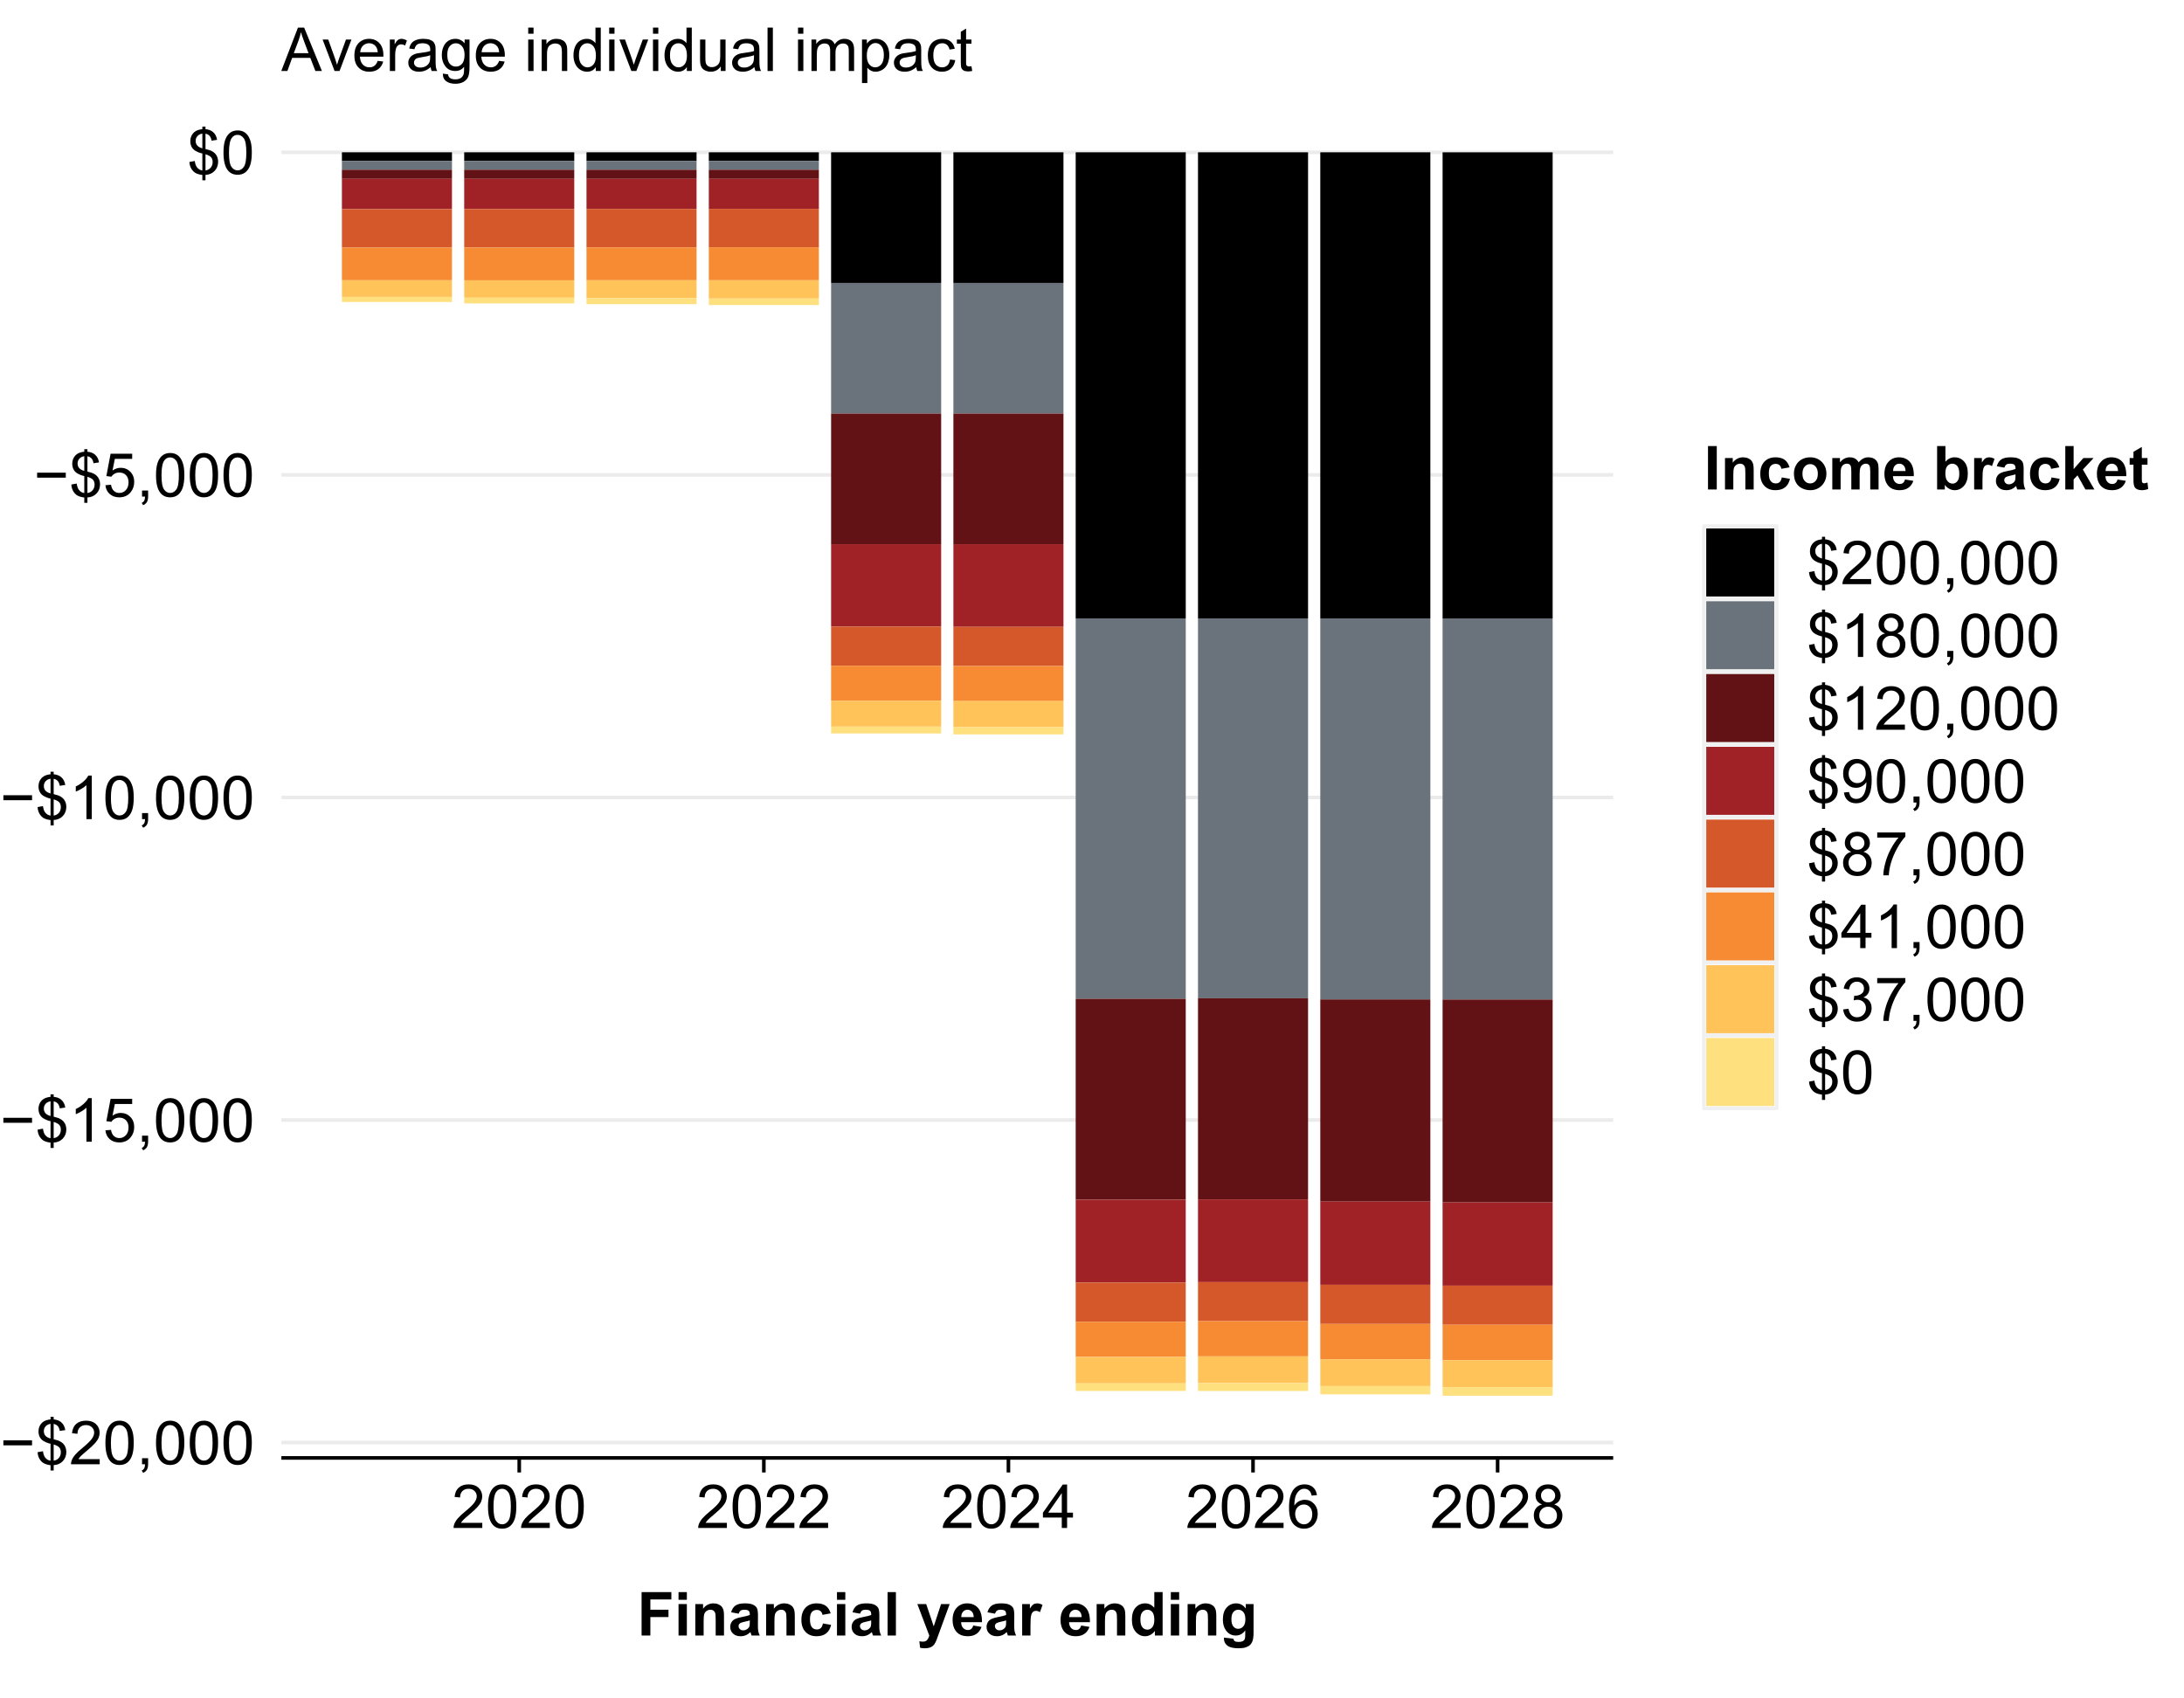 <?xml version="1.0" encoding="UTF-8"?>
<svg xmlns="http://www.w3.org/2000/svg" xmlns:xlink="http://www.w3.org/1999/xlink" width="648pt" height="504pt" viewBox="0 0 648 504" version="1.1">
<defs>
<g>
<symbol overflow="visible" id="glyph0-0">
<path style="stroke:none;" d="M 2.25 0 L 2.25 -11.25 L 11.25 -11.25 L 11.25 0 Z M 2.531 -0.281 L 10.969 -0.281 L 10.969 -10.969 L 2.531 -10.969 Z M 2.531 -0.281 "/>
</symbol>
<symbol overflow="visible" id="glyph0-1">
<path style="stroke:none;" d="M 9.508 -5.617 L 1 -5.617 L 1 -7.094 L 9.508 -7.094 Z M 9.508 -5.617 "/>
</symbol>
<symbol overflow="visible" id="glyph0-2">
<path style="stroke:none;" d="M 4.484 1.855 L 4.484 0.273 C 3.688 0.172 3.047 -0.004 2.555 -0.258 C 2.059 -0.512 1.629 -0.922 1.27 -1.492 C 0.906 -2.059 0.695 -2.754 0.641 -3.578 L 2.234 -3.875 C 2.352 -3.023 2.57 -2.402 2.883 -2.004 C 3.328 -1.441 3.859 -1.125 4.484 -1.062 L 4.484 -6.102 C 3.828 -6.219 3.164 -6.473 2.488 -6.855 C 1.98 -7.137 1.59 -7.523 1.32 -8.023 C 1.047 -8.52 0.914 -9.086 0.914 -9.719 C 0.914 -10.84 1.312 -11.75 2.109 -12.453 C 2.641 -12.918 3.43 -13.207 4.484 -13.316 L 4.484 -14.07 L 5.414 -14.07 L 5.414 -13.316 C 6.332 -13.227 7.059 -12.957 7.602 -12.508 C 8.289 -11.93 8.707 -11.141 8.852 -10.141 L 7.215 -9.898 C 7.117 -10.516 6.922 -10.992 6.629 -11.324 C 6.332 -11.652 5.93 -11.871 5.414 -11.98 L 5.414 -7.418 C 6.211 -7.215 6.738 -7.059 6.996 -6.953 C 7.488 -6.73 7.887 -6.465 8.199 -6.16 C 8.504 -5.848 8.742 -5.48 8.914 -5.055 C 9.078 -4.625 9.164 -4.16 9.168 -3.664 C 9.164 -2.566 8.816 -1.652 8.121 -0.922 C 7.422 -0.188 6.52 0.199 5.414 0.254 L 5.414 1.855 Z M 4.484 -11.996 C 3.863 -11.898 3.379 -11.652 3.027 -11.258 C 2.672 -10.855 2.496 -10.387 2.496 -9.844 C 2.496 -9.305 2.645 -8.852 2.949 -8.488 C 3.246 -8.125 3.758 -7.836 4.484 -7.621 Z M 5.414 -1.062 C 6.027 -1.137 6.535 -1.406 6.938 -1.863 C 7.336 -2.316 7.535 -2.879 7.539 -3.559 C 7.535 -4.129 7.395 -4.594 7.113 -4.945 C 6.828 -5.293 6.262 -5.602 5.414 -5.879 Z M 5.414 -1.062 "/>
</symbol>
<symbol overflow="visible" id="glyph0-3">
<path style="stroke:none;" d="M 9.062 -1.52 L 9.062 0 L 0.547 0 C 0.531 -0.379 0.594 -0.742 0.73 -1.098 C 0.945 -1.676 1.293 -2.25 1.77 -2.812 C 2.246 -3.375 2.934 -4.023 3.84 -4.766 C 5.238 -5.906 6.188 -6.816 6.68 -7.492 C 7.172 -8.16 7.418 -8.793 7.418 -9.395 C 7.418 -10.02 7.191 -10.551 6.746 -10.98 C 6.293 -11.41 5.711 -11.625 4.992 -11.629 C 4.23 -11.625 3.621 -11.395 3.164 -10.941 C 2.703 -10.48 2.469 -9.848 2.469 -9.043 L 0.844 -9.211 C 0.953 -10.422 1.371 -11.344 2.102 -11.984 C 2.824 -12.617 3.801 -12.938 5.027 -12.938 C 6.262 -12.938 7.238 -12.594 7.961 -11.91 C 8.68 -11.223 9.039 -10.371 9.043 -9.359 C 9.039 -8.84 8.934 -8.336 8.727 -7.84 C 8.512 -7.34 8.164 -6.812 7.676 -6.266 C 7.188 -5.711 6.375 -4.957 5.238 -4 C 4.285 -3.199 3.676 -2.66 3.41 -2.379 C 3.141 -2.094 2.918 -1.805 2.742 -1.52 Z M 9.062 -1.52 "/>
</symbol>
<symbol overflow="visible" id="glyph0-4">
<path style="stroke:none;" d="M 0.746 -6.355 C 0.742 -7.875 0.898 -9.102 1.215 -10.031 C 1.527 -10.961 1.996 -11.676 2.613 -12.18 C 3.23 -12.684 4.008 -12.938 4.949 -12.938 C 5.637 -12.938 6.242 -12.797 6.766 -12.52 C 7.285 -12.238 7.715 -11.836 8.059 -11.316 C 8.395 -10.789 8.664 -10.152 8.859 -9.398 C 9.051 -8.645 9.145 -7.629 9.148 -6.355 C 9.145 -4.84 8.992 -3.617 8.684 -2.691 C 8.371 -1.762 7.906 -1.047 7.289 -0.539 C 6.672 -0.035 5.891 0.215 4.949 0.219 C 3.703 0.215 2.727 -0.227 2.023 -1.117 C 1.168 -2.188 0.742 -3.934 0.746 -6.355 Z M 2.375 -6.355 C 2.371 -4.234 2.621 -2.824 3.117 -2.129 C 3.609 -1.426 4.219 -1.078 4.949 -1.082 C 5.672 -1.078 6.281 -1.43 6.781 -2.137 C 7.273 -2.836 7.523 -4.242 7.523 -6.355 C 7.523 -8.473 7.273 -9.883 6.781 -10.582 C 6.281 -11.277 5.664 -11.625 4.93 -11.629 C 4.199 -11.625 3.621 -11.316 3.191 -10.703 C 2.645 -9.918 2.371 -8.469 2.375 -6.355 Z M 2.375 -6.355 "/>
</symbol>
<symbol overflow="visible" id="glyph0-5">
<path style="stroke:none;" d="M 1.602 0 L 1.602 -1.801 L 3.402 -1.801 L 3.402 0 C 3.398 0.66 3.281 1.191 3.051 1.602 C 2.812 2.008 2.441 2.324 1.934 2.547 L 1.492 1.871 C 1.824 1.723 2.07 1.508 2.23 1.227 C 2.387 0.938 2.477 0.531 2.496 0 Z M 1.602 0 "/>
</symbol>
<symbol overflow="visible" id="glyph0-6">
<path style="stroke:none;" d="M 6.707 0 L 5.125 0 L 5.125 -10.082 C 4.742 -9.715 4.242 -9.352 3.625 -8.988 C 3.004 -8.625 2.449 -8.352 1.961 -8.172 L 1.961 -9.703 C 2.844 -10.117 3.617 -10.621 4.281 -11.215 C 4.941 -11.805 5.41 -12.379 5.688 -12.938 L 6.707 -12.938 Z M 6.707 0 "/>
</symbol>
<symbol overflow="visible" id="glyph0-7">
<path style="stroke:none;" d="M 0.746 -3.375 L 2.406 -3.516 C 2.527 -2.707 2.812 -2.098 3.266 -1.691 C 3.711 -1.281 4.254 -1.078 4.887 -1.082 C 5.648 -1.078 6.293 -1.363 6.82 -1.941 C 7.344 -2.512 7.605 -3.273 7.609 -4.227 C 7.605 -5.125 7.352 -5.84 6.848 -6.363 C 6.34 -6.883 5.676 -7.141 4.859 -7.145 C 4.344 -7.141 3.887 -7.027 3.48 -6.797 C 3.07 -6.566 2.746 -6.266 2.516 -5.898 L 1.027 -6.09 L 2.277 -12.711 L 8.684 -12.711 L 8.684 -11.195 L 3.543 -11.195 L 2.848 -7.734 C 3.621 -8.273 4.43 -8.543 5.281 -8.543 C 6.402 -8.543 7.352 -8.152 8.129 -7.371 C 8.898 -6.59 9.285 -5.586 9.289 -4.367 C 9.285 -3.195 8.945 -2.188 8.27 -1.344 C 7.441 -0.301 6.316 0.215 4.887 0.219 C 3.715 0.215 2.758 -0.109 2.016 -0.766 C 1.273 -1.418 0.848 -2.289 0.746 -3.375 Z M 0.746 -3.375 "/>
</symbol>
<symbol overflow="visible" id="glyph0-8">
<path style="stroke:none;" d="M 5.82 0 L 5.82 -3.086 L 0.227 -3.086 L 0.227 -4.535 L 6.109 -12.883 L 7.398 -12.883 L 7.398 -4.535 L 9.141 -4.535 L 9.141 -3.086 L 7.398 -3.086 L 7.398 0 Z M 5.82 -4.535 L 5.82 -10.344 L 1.785 -4.535 Z M 5.82 -4.535 "/>
</symbol>
<symbol overflow="visible" id="glyph0-9">
<path style="stroke:none;" d="M 8.957 -9.73 L 7.383 -9.605 C 7.242 -10.223 7.043 -10.676 6.785 -10.961 C 6.355 -11.41 5.828 -11.637 5.203 -11.637 C 4.695 -11.637 4.25 -11.496 3.875 -11.215 C 3.375 -10.852 2.984 -10.32 2.695 -9.625 C 2.406 -8.926 2.258 -7.934 2.25 -6.645 C 2.629 -7.223 3.094 -7.652 3.645 -7.938 C 4.195 -8.215 4.773 -8.355 5.379 -8.359 C 6.434 -8.355 7.328 -7.969 8.07 -7.195 C 8.809 -6.418 9.18 -5.414 9.184 -4.184 C 9.18 -3.371 9.008 -2.617 8.66 -1.926 C 8.312 -1.23 7.832 -0.699 7.227 -0.332 C 6.613 0.035 5.922 0.215 5.148 0.219 C 3.828 0.215 2.754 -0.266 1.922 -1.234 C 1.09 -2.199 0.672 -3.797 0.676 -6.031 C 0.672 -8.516 1.133 -10.328 2.055 -11.461 C 2.855 -12.445 3.938 -12.938 5.301 -12.938 C 6.312 -12.938 7.141 -12.652 7.789 -12.086 C 8.434 -11.516 8.824 -10.73 8.957 -9.73 Z M 2.496 -4.176 C 2.496 -3.629 2.609 -3.105 2.844 -2.609 C 3.07 -2.109 3.395 -1.73 3.812 -1.473 C 4.227 -1.207 4.664 -1.078 5.125 -1.082 C 5.789 -1.078 6.363 -1.348 6.844 -1.891 C 7.324 -2.426 7.562 -3.156 7.566 -4.086 C 7.562 -4.973 7.328 -5.676 6.855 -6.191 C 6.379 -6.703 5.781 -6.961 5.062 -6.961 C 4.348 -6.961 3.738 -6.703 3.242 -6.191 C 2.742 -5.676 2.496 -5.004 2.496 -4.176 Z M 2.496 -4.176 "/>
</symbol>
<symbol overflow="visible" id="glyph0-10">
<path style="stroke:none;" d="M 3.18 -6.988 C 2.52 -7.227 2.035 -7.57 1.723 -8.016 C 1.406 -8.461 1.246 -8.992 1.25 -9.617 C 1.246 -10.551 1.582 -11.34 2.258 -11.98 C 2.93 -12.617 3.828 -12.938 4.949 -12.938 C 6.07 -12.938 6.977 -12.609 7.664 -11.957 C 8.348 -11.301 8.688 -10.504 8.691 -9.57 C 8.688 -8.969 8.531 -8.449 8.219 -8.012 C 7.902 -7.566 7.426 -7.227 6.793 -6.988 C 7.582 -6.727 8.184 -6.309 8.598 -5.738 C 9.008 -5.16 9.215 -4.477 9.219 -3.684 C 9.215 -2.578 8.828 -1.652 8.051 -0.906 C 7.27 -0.156 6.242 0.215 4.977 0.219 C 3.699 0.215 2.676 -0.156 1.898 -0.91 C 1.117 -1.66 0.727 -2.602 0.73 -3.727 C 0.727 -4.562 0.938 -5.262 1.367 -5.832 C 1.789 -6.395 2.395 -6.781 3.18 -6.988 Z M 2.867 -9.668 C 2.863 -9.059 3.059 -8.559 3.453 -8.172 C 3.844 -7.785 4.355 -7.594 4.984 -7.594 C 5.59 -7.594 6.09 -7.785 6.48 -8.168 C 6.871 -8.551 7.066 -9.02 7.066 -9.578 C 7.066 -10.156 6.863 -10.645 6.465 -11.043 C 6.059 -11.438 5.559 -11.637 4.965 -11.637 C 4.359 -11.637 3.859 -11.441 3.465 -11.055 C 3.062 -10.668 2.863 -10.207 2.867 -9.668 Z M 2.355 -3.719 C 2.355 -3.262 2.461 -2.824 2.676 -2.406 C 2.887 -1.98 3.203 -1.652 3.629 -1.426 C 4.047 -1.191 4.504 -1.078 4.992 -1.082 C 5.746 -1.078 6.367 -1.32 6.863 -1.809 C 7.352 -2.293 7.598 -2.91 7.602 -3.664 C 7.598 -4.422 7.344 -5.055 6.84 -5.555 C 6.332 -6.051 5.699 -6.297 4.938 -6.301 C 4.191 -6.297 3.574 -6.051 3.09 -5.562 C 2.598 -5.066 2.355 -4.453 2.355 -3.719 Z M 2.355 -3.719 "/>
</symbol>
<symbol overflow="visible" id="glyph0-11">
<path style="stroke:none;" d="M 0.984 -2.98 L 2.504 -3.121 C 2.629 -2.402 2.875 -1.883 3.242 -1.562 C 3.602 -1.238 4.07 -1.078 4.641 -1.082 C 5.125 -1.078 5.551 -1.188 5.918 -1.414 C 6.285 -1.633 6.586 -1.934 6.82 -2.309 C 7.055 -2.68 7.25 -3.18 7.41 -3.816 C 7.566 -4.445 7.645 -5.09 7.648 -5.75 C 7.645 -5.812 7.641 -5.918 7.637 -6.062 C 7.316 -5.559 6.887 -5.148 6.34 -4.836 C 5.793 -4.52 5.199 -4.363 4.562 -4.367 C 3.492 -4.363 2.59 -4.75 1.852 -5.527 C 1.113 -6.297 0.742 -7.316 0.746 -8.586 C 0.742 -9.891 1.129 -10.945 1.902 -11.742 C 2.672 -12.539 3.637 -12.938 4.797 -12.938 C 5.633 -12.938 6.398 -12.711 7.098 -12.262 C 7.789 -11.809 8.316 -11.164 8.68 -10.332 C 9.035 -9.492 9.215 -8.285 9.219 -6.707 C 9.215 -5.055 9.039 -3.742 8.684 -2.77 C 8.324 -1.793 7.793 -1.051 7.09 -0.543 C 6.383 -0.035 5.555 0.215 4.605 0.219 C 3.598 0.215 2.773 -0.062 2.137 -0.621 C 1.496 -1.18 1.113 -1.965 0.984 -2.98 Z M 7.461 -8.664 C 7.457 -9.57 7.215 -10.293 6.734 -10.828 C 6.25 -11.359 5.672 -11.625 4.992 -11.629 C 4.289 -11.625 3.676 -11.336 3.156 -10.766 C 2.633 -10.188 2.371 -9.445 2.375 -8.535 C 2.371 -7.711 2.621 -7.043 3.117 -6.535 C 3.609 -6.02 4.219 -5.766 4.949 -5.766 C 5.68 -5.766 6.281 -6.02 6.754 -6.535 C 7.223 -7.043 7.457 -7.754 7.461 -8.664 Z M 7.461 -8.664 "/>
</symbol>
<symbol overflow="visible" id="glyph0-12">
<path style="stroke:none;" d="M 0.852 -11.195 L 0.852 -12.719 L 9.195 -12.719 L 9.195 -11.488 C 8.367 -10.613 7.555 -9.453 6.754 -8.008 C 5.945 -6.559 5.324 -5.07 4.887 -3.543 C 4.57 -2.461 4.367 -1.281 4.281 0 L 2.656 0 C 2.668 -1.012 2.867 -2.234 3.25 -3.672 C 3.629 -5.105 4.176 -6.492 4.891 -7.828 C 5.602 -9.16 6.359 -10.281 7.164 -11.195 Z M 0.852 -11.195 "/>
</symbol>
<symbol overflow="visible" id="glyph0-13">
<path style="stroke:none;" d="M 0.758 -3.402 L 2.336 -3.613 C 2.516 -2.711 2.824 -2.062 3.266 -1.672 C 3.699 -1.273 4.23 -1.078 4.859 -1.082 C 5.602 -1.078 6.23 -1.336 6.746 -1.855 C 7.254 -2.367 7.512 -3.004 7.516 -3.77 C 7.512 -4.492 7.273 -5.094 6.801 -5.566 C 6.324 -6.035 5.723 -6.27 4.992 -6.273 C 4.691 -6.27 4.316 -6.211 3.875 -6.102 L 4.051 -7.488 C 4.152 -7.473 4.238 -7.465 4.305 -7.469 C 4.977 -7.465 5.582 -7.641 6.125 -7.996 C 6.66 -8.344 6.93 -8.887 6.934 -9.625 C 6.93 -10.199 6.734 -10.68 6.344 -11.062 C 5.949 -11.445 5.441 -11.637 4.824 -11.637 C 4.207 -11.637 3.695 -11.441 3.285 -11.055 C 2.875 -10.668 2.613 -10.09 2.496 -9.316 L 0.914 -9.598 C 1.105 -10.656 1.543 -11.477 2.23 -12.062 C 2.914 -12.645 3.766 -12.938 4.789 -12.938 C 5.488 -12.938 6.137 -12.785 6.73 -12.484 C 7.32 -12.18 7.773 -11.77 8.09 -11.25 C 8.402 -10.727 8.559 -10.172 8.562 -9.59 C 8.559 -9.031 8.41 -8.523 8.113 -8.066 C 7.812 -7.609 7.371 -7.246 6.785 -6.977 C 7.547 -6.801 8.137 -6.438 8.562 -5.883 C 8.98 -5.328 9.191 -4.633 9.195 -3.805 C 9.191 -2.676 8.781 -1.723 7.965 -0.945 C 7.141 -0.164 6.105 0.223 4.852 0.227 C 3.719 0.223 2.777 -0.109 2.035 -0.781 C 1.285 -1.453 0.859 -2.328 0.758 -3.402 Z M 0.758 -3.402 "/>
</symbol>
<symbol overflow="visible" id="glyph0-14">
<path style="stroke:none;" d="M -0.027 0 L 4.922 -12.883 L 6.758 -12.883 L 12.031 0 L 10.09 0 L 8.586 -3.902 L 3.199 -3.902 L 1.785 0 Z M 3.691 -5.289 L 8.059 -5.289 L 6.715 -8.859 C 6.305 -9.941 6 -10.832 5.801 -11.531 C 5.637 -10.703 5.402 -9.883 5.105 -9.07 Z M 3.691 -5.289 "/>
</symbol>
<symbol overflow="visible" id="glyph0-15">
<path style="stroke:none;" d="M 3.781 0 L 0.227 -9.336 L 1.898 -9.336 L 3.902 -3.742 C 4.117 -3.137 4.316 -2.512 4.5 -1.863 C 4.641 -2.355 4.836 -2.945 5.09 -3.641 L 7.164 -9.336 L 8.789 -9.336 L 5.258 0 Z M 3.781 0 "/>
</symbol>
<symbol overflow="visible" id="glyph0-16">
<path style="stroke:none;" d="M 7.578 -3.008 L 9.211 -2.805 C 8.953 -1.848 8.473 -1.105 7.777 -0.578 C 7.078 -0.051 6.188 0.211 5.105 0.211 C 3.738 0.211 2.656 -0.207 1.859 -1.051 C 1.055 -1.887 0.656 -3.066 0.66 -4.586 C 0.656 -6.156 1.059 -7.375 1.871 -8.246 C 2.676 -9.109 3.727 -9.543 5.02 -9.547 C 6.266 -9.543 7.285 -9.117 8.078 -8.27 C 8.867 -7.418 9.262 -6.223 9.266 -4.684 C 9.262 -4.586 9.258 -4.445 9.254 -4.262 L 2.293 -4.262 C 2.348 -3.234 2.641 -2.449 3.164 -1.906 C 3.684 -1.359 4.332 -1.09 5.117 -1.09 C 5.691 -1.09 6.188 -1.242 6.598 -1.547 C 7.008 -1.852 7.332 -2.336 7.578 -3.008 Z M 2.383 -5.562 L 7.594 -5.562 C 7.523 -6.344 7.324 -6.934 6.996 -7.328 C 6.492 -7.934 5.836 -8.238 5.035 -8.242 C 4.305 -8.238 3.695 -7.996 3.203 -7.512 C 2.707 -7.027 2.434 -6.375 2.383 -5.562 Z M 2.383 -5.562 "/>
</symbol>
<symbol overflow="visible" id="glyph0-17">
<path style="stroke:none;" d="M 1.168 0 L 1.168 -9.336 L 2.594 -9.336 L 2.594 -7.918 C 2.953 -8.578 3.289 -9.016 3.598 -9.23 C 3.906 -9.438 4.242 -9.543 4.613 -9.547 C 5.145 -9.543 5.688 -9.375 6.242 -9.035 L 5.695 -7.566 C 5.309 -7.793 4.922 -7.91 4.535 -7.91 C 4.188 -7.91 3.875 -7.805 3.602 -7.598 C 3.324 -7.387 3.129 -7.098 3.016 -6.734 C 2.836 -6.168 2.746 -5.555 2.75 -4.887 L 2.75 0 Z M 1.168 0 "/>
</symbol>
<symbol overflow="visible" id="glyph0-18">
<path style="stroke:none;" d="M 7.277 -1.152 C 6.691 -0.652 6.125 -0.301 5.586 -0.098 C 5.039 0.109 4.457 0.211 3.84 0.211 C 2.812 0.211 2.027 -0.039 1.477 -0.539 C 0.922 -1.039 0.645 -1.68 0.648 -2.461 C 0.645 -2.918 0.75 -3.336 0.961 -3.715 C 1.168 -4.09 1.438 -4.391 1.777 -4.621 C 2.113 -4.848 2.496 -5.02 2.918 -5.141 C 3.227 -5.219 3.695 -5.301 4.324 -5.379 C 5.602 -5.531 6.539 -5.711 7.145 -5.922 C 7.148 -6.137 7.152 -6.273 7.156 -6.336 C 7.152 -6.977 7.004 -7.434 6.707 -7.699 C 6.301 -8.055 5.699 -8.23 4.906 -8.234 C 4.156 -8.23 3.609 -8.102 3.258 -7.844 C 2.902 -7.582 2.637 -7.121 2.469 -6.461 L 0.922 -6.672 C 1.059 -7.332 1.293 -7.867 1.617 -8.273 C 1.938 -8.68 2.402 -8.992 3.016 -9.215 C 3.621 -9.434 4.328 -9.543 5.133 -9.547 C 5.93 -9.543 6.574 -9.449 7.074 -9.266 C 7.566 -9.074 7.934 -8.84 8.172 -8.555 C 8.402 -8.27 8.566 -7.91 8.664 -7.48 C 8.715 -7.207 8.742 -6.719 8.746 -6.02 L 8.746 -3.91 C 8.742 -2.434 8.773 -1.504 8.844 -1.117 C 8.906 -0.727 9.043 -0.355 9.246 0 L 7.594 0 C 7.43 -0.328 7.324 -0.711 7.277 -1.152 Z M 7.145 -4.684 C 6.566 -4.445 5.707 -4.246 4.562 -4.086 C 3.91 -3.988 3.449 -3.883 3.18 -3.77 C 2.91 -3.648 2.703 -3.477 2.555 -3.254 C 2.406 -3.027 2.332 -2.777 2.336 -2.504 C 2.332 -2.078 2.492 -1.727 2.816 -1.449 C 3.133 -1.164 3.602 -1.023 4.219 -1.027 C 4.828 -1.023 5.367 -1.156 5.844 -1.426 C 6.312 -1.691 6.664 -2.059 6.891 -2.523 C 7.059 -2.879 7.141 -3.406 7.145 -4.105 Z M 7.145 -4.684 "/>
</symbol>
<symbol overflow="visible" id="glyph0-19">
<path style="stroke:none;" d="M 0.898 0.773 L 2.434 1 C 2.496 1.473 2.676 1.82 2.969 2.039 C 3.359 2.328 3.895 2.473 4.578 2.477 C 5.309 2.473 5.875 2.328 6.277 2.039 C 6.672 1.746 6.941 1.336 7.086 0.809 C 7.164 0.484 7.203 -0.191 7.199 -1.223 C 6.504 -0.406 5.641 0 4.613 0 C 3.324 0 2.332 -0.461 1.633 -1.387 C 0.926 -2.312 0.574 -3.422 0.578 -4.719 C 0.574 -5.605 0.734 -6.43 1.062 -7.184 C 1.383 -7.934 1.852 -8.516 2.465 -8.93 C 3.074 -9.34 3.793 -9.543 4.625 -9.547 C 5.719 -9.543 6.629 -9.098 7.348 -8.211 L 7.348 -9.336 L 8.805 -9.336 L 8.805 -1.266 C 8.801 0.188 8.652 1.215 8.359 1.824 C 8.062 2.426 7.594 2.906 6.953 3.262 C 6.309 3.609 5.52 3.785 4.586 3.789 C 3.473 3.785 2.574 3.535 1.887 3.035 C 1.199 2.535 0.867 1.781 0.898 0.773 Z M 2.207 -4.836 C 2.203 -3.605 2.445 -2.711 2.934 -2.152 C 3.418 -1.586 4.027 -1.305 4.766 -1.309 C 5.484 -1.305 6.094 -1.586 6.59 -2.148 C 7.078 -2.707 7.324 -3.586 7.328 -4.781 C 7.324 -5.922 7.07 -6.781 6.566 -7.363 C 6.059 -7.941 5.449 -8.23 4.738 -8.234 C 4.031 -8.23 3.434 -7.945 2.945 -7.379 C 2.449 -6.805 2.203 -5.957 2.207 -4.836 Z M 2.207 -4.836 "/>
</symbol>
<symbol overflow="visible" id="glyph0-20">
<path style="stroke:none;" d=""/>
</symbol>
<symbol overflow="visible" id="glyph0-21">
<path style="stroke:none;" d="M 1.195 -11.066 L 1.195 -12.883 L 2.777 -12.883 L 2.777 -11.066 Z M 1.195 0 L 1.195 -9.336 L 2.777 -9.336 L 2.777 0 Z M 1.195 0 "/>
</symbol>
<symbol overflow="visible" id="glyph0-22">
<path style="stroke:none;" d="M 1.188 0 L 1.188 -9.336 L 2.609 -9.336 L 2.609 -8.008 C 3.293 -9.031 4.285 -9.543 5.582 -9.547 C 6.141 -9.543 6.656 -9.441 7.133 -9.242 C 7.602 -9.035 7.957 -8.77 8.191 -8.445 C 8.426 -8.113 8.59 -7.727 8.684 -7.277 C 8.742 -6.98 8.77 -6.465 8.773 -5.738 L 8.773 0 L 7.188 0 L 7.188 -5.68 C 7.184 -6.32 7.121 -6.801 7.004 -7.121 C 6.879 -7.438 6.66 -7.695 6.348 -7.887 C 6.031 -8.074 5.664 -8.168 5.246 -8.172 C 4.566 -8.168 3.984 -7.953 3.5 -7.531 C 3.008 -7.102 2.766 -6.293 2.77 -5.098 L 2.77 0 Z M 1.188 0 "/>
</symbol>
<symbol overflow="visible" id="glyph0-23">
<path style="stroke:none;" d="M 7.242 0 L 7.242 -1.18 C 6.648 -0.25 5.777 0.211 4.633 0.211 C 3.887 0.211 3.203 0.008 2.578 -0.402 C 1.953 -0.812 1.469 -1.387 1.129 -2.121 C 0.785 -2.855 0.613 -3.699 0.617 -4.656 C 0.613 -5.586 0.77 -6.43 1.082 -7.191 C 1.391 -7.949 1.855 -8.531 2.477 -8.938 C 3.098 -9.34 3.793 -9.543 4.562 -9.547 C 5.121 -9.543 5.621 -9.426 6.062 -9.188 C 6.5 -8.949 6.859 -8.641 7.137 -8.262 L 7.137 -12.883 L 8.711 -12.883 L 8.711 0 Z M 2.242 -4.656 C 2.238 -3.461 2.488 -2.566 2.996 -1.977 C 3.496 -1.383 4.094 -1.09 4.781 -1.09 C 5.473 -1.09 6.059 -1.371 6.543 -1.938 C 7.023 -2.5 7.266 -3.363 7.27 -4.527 C 7.266 -5.801 7.02 -6.738 6.531 -7.336 C 6.035 -7.934 5.43 -8.23 4.711 -8.234 C 4.008 -8.23 3.418 -7.945 2.949 -7.371 C 2.473 -6.797 2.238 -5.891 2.242 -4.656 Z M 2.242 -4.656 "/>
</symbol>
<symbol overflow="visible" id="glyph0-24">
<path style="stroke:none;" d="M 7.305 0 L 7.305 -1.371 C 6.574 -0.316 5.586 0.211 4.344 0.211 C 3.789 0.211 3.273 0.105 2.797 -0.105 C 2.316 -0.316 1.965 -0.578 1.734 -0.898 C 1.504 -1.215 1.34 -1.609 1.25 -2.074 C 1.18 -2.383 1.148 -2.875 1.152 -3.551 L 1.152 -9.336 L 2.734 -9.336 L 2.734 -4.156 C 2.73 -3.328 2.762 -2.773 2.828 -2.488 C 2.926 -2.07 3.137 -1.742 3.461 -1.508 C 3.781 -1.266 4.18 -1.148 4.656 -1.152 C 5.129 -1.148 5.574 -1.27 5.992 -1.516 C 6.406 -1.758 6.699 -2.09 6.875 -2.508 C 7.047 -2.926 7.137 -3.531 7.137 -4.332 L 7.137 -9.336 L 8.719 -9.336 L 8.719 0 Z M 7.305 0 "/>
</symbol>
<symbol overflow="visible" id="glyph0-25">
<path style="stroke:none;" d="M 1.152 0 L 1.152 -12.883 L 2.734 -12.883 L 2.734 0 Z M 1.152 0 "/>
</symbol>
<symbol overflow="visible" id="glyph0-26">
<path style="stroke:none;" d="M 1.188 0 L 1.188 -9.336 L 2.602 -9.336 L 2.602 -8.023 C 2.891 -8.477 3.277 -8.848 3.77 -9.129 C 4.254 -9.406 4.809 -9.543 5.43 -9.547 C 6.121 -9.543 6.688 -9.398 7.133 -9.113 C 7.57 -8.824 7.883 -8.426 8.07 -7.91 C 8.805 -9 9.766 -9.543 10.953 -9.547 C 11.875 -9.543 12.586 -9.289 13.086 -8.777 C 13.582 -8.262 13.832 -7.469 13.836 -6.406 L 13.836 0 L 12.262 0 L 12.262 -5.879 C 12.258 -6.508 12.207 -6.965 12.105 -7.246 C 12.004 -7.523 11.816 -7.746 11.547 -7.918 C 11.277 -8.082 10.961 -8.168 10.602 -8.172 C 9.941 -8.168 9.398 -7.949 8.965 -7.516 C 8.527 -7.078 8.309 -6.379 8.312 -5.422 L 8.312 0 L 6.734 0 L 6.734 -6.062 C 6.73 -6.762 6.602 -7.289 6.348 -7.645 C 6.086 -7.992 5.664 -8.168 5.078 -8.172 C 4.633 -8.168 4.223 -8.051 3.844 -7.82 C 3.465 -7.582 3.191 -7.238 3.023 -6.793 C 2.852 -6.34 2.766 -5.691 2.77 -4.844 L 2.77 0 Z M 1.188 0 "/>
</symbol>
<symbol overflow="visible" id="glyph0-27">
<path style="stroke:none;" d="M 1.188 3.578 L 1.188 -9.336 L 2.629 -9.336 L 2.629 -8.121 C 2.965 -8.594 3.348 -8.949 3.777 -9.188 C 4.203 -9.426 4.723 -9.543 5.336 -9.547 C 6.129 -9.543 6.832 -9.34 7.445 -8.93 C 8.051 -8.516 8.512 -7.934 8.824 -7.191 C 9.133 -6.441 9.285 -5.625 9.289 -4.738 C 9.285 -3.781 9.113 -2.922 8.773 -2.156 C 8.43 -1.391 7.934 -0.805 7.281 -0.398 C 6.625 0.008 5.938 0.211 5.219 0.211 C 4.691 0.211 4.219 0.102 3.801 -0.121 C 3.379 -0.344 3.035 -0.625 2.77 -0.969 L 2.77 3.578 Z M 2.617 -4.613 C 2.613 -3.41 2.855 -2.523 3.348 -1.949 C 3.832 -1.375 4.422 -1.09 5.117 -1.09 C 5.816 -1.09 6.418 -1.387 6.922 -1.98 C 7.418 -2.574 7.668 -3.496 7.672 -4.746 C 7.668 -5.934 7.426 -6.824 6.938 -7.418 C 6.445 -8.008 5.859 -8.301 5.188 -8.305 C 4.508 -8.301 3.91 -7.988 3.395 -7.359 C 2.871 -6.727 2.613 -5.809 2.617 -4.613 Z M 2.617 -4.613 "/>
</symbol>
<symbol overflow="visible" id="glyph0-28">
<path style="stroke:none;" d="M 7.277 -3.418 L 8.832 -3.219 C 8.66 -2.141 8.227 -1.301 7.527 -0.699 C 6.824 -0.09 5.965 0.211 4.949 0.211 C 3.668 0.211 2.641 -0.203 1.867 -1.039 C 1.09 -1.871 0.703 -3.07 0.703 -4.633 C 0.703 -5.637 0.867 -6.52 1.203 -7.277 C 1.531 -8.031 2.039 -8.598 2.727 -8.977 C 3.406 -9.355 4.152 -9.543 4.957 -9.547 C 5.969 -9.543 6.797 -9.289 7.441 -8.777 C 8.086 -8.262 8.5 -7.531 8.684 -6.594 L 7.145 -6.355 C 6.996 -6.98 6.738 -7.453 6.367 -7.77 C 5.992 -8.082 5.543 -8.238 5.02 -8.242 C 4.219 -8.238 3.57 -7.953 3.074 -7.387 C 2.574 -6.812 2.324 -5.91 2.328 -4.676 C 2.324 -3.422 2.566 -2.508 3.047 -1.941 C 3.527 -1.371 4.152 -1.09 4.93 -1.09 C 5.547 -1.09 6.066 -1.277 6.484 -1.66 C 6.898 -2.039 7.164 -2.625 7.277 -3.418 Z M 7.277 -3.418 "/>
</symbol>
<symbol overflow="visible" id="glyph0-29">
<path style="stroke:none;" d="M 4.641 -1.414 L 4.867 -0.016 C 4.422 0.078 4.023 0.121 3.672 0.125 C 3.098 0.121 2.652 0.035 2.336 -0.148 C 2.02 -0.328 1.797 -0.566 1.668 -0.863 C 1.539 -1.156 1.477 -1.781 1.477 -2.734 L 1.477 -8.102 L 0.316 -8.102 L 0.316 -9.336 L 1.477 -9.336 L 1.477 -11.645 L 3.051 -12.594 L 3.051 -9.336 L 4.641 -9.336 L 4.641 -8.102 L 3.051 -8.102 L 3.051 -2.645 C 3.047 -2.191 3.074 -1.902 3.133 -1.773 C 3.188 -1.645 3.277 -1.543 3.406 -1.465 C 3.527 -1.387 3.707 -1.348 3.945 -1.352 C 4.117 -1.348 4.352 -1.367 4.641 -1.414 Z M 4.641 -1.414 "/>
</symbol>
<symbol overflow="visible" id="glyph1-0">
<path style="stroke:none;" d="M 2.25 0 L 2.25 -11.25 L 11.25 -11.25 L 11.25 0 Z M 2.531 -0.281 L 10.969 -0.281 L 10.969 -10.969 L 2.531 -10.969 Z M 2.531 -0.281 "/>
</symbol>
<symbol overflow="visible" id="glyph1-1">
<path style="stroke:none;" d="M 1.328 0 L 1.328 -12.883 L 10.16 -12.883 L 10.16 -10.703 L 3.93 -10.703 L 3.93 -7.656 L 9.309 -7.656 L 9.309 -5.477 L 3.93 -5.477 L 3.93 0 Z M 1.328 0 "/>
</symbol>
<symbol overflow="visible" id="glyph1-2">
<path style="stroke:none;" d="M 1.293 -10.602 L 1.293 -12.883 L 3.762 -12.883 L 3.762 -10.602 Z M 1.293 0 L 1.293 -9.336 L 3.762 -9.336 L 3.762 0 Z M 1.293 0 "/>
</symbol>
<symbol overflow="visible" id="glyph1-3">
<path style="stroke:none;" d="M 9.781 0 L 7.312 0 L 7.312 -4.766 C 7.312 -5.766 7.258 -6.418 7.152 -6.719 C 7.047 -7.012 6.875 -7.242 6.641 -7.41 C 6.398 -7.57 6.113 -7.652 5.781 -7.656 C 5.352 -7.652 4.969 -7.535 4.629 -7.305 C 4.289 -7.066 4.055 -6.754 3.93 -6.371 C 3.801 -5.98 3.738 -5.266 3.742 -4.227 L 3.742 0 L 1.273 0 L 1.273 -9.336 L 3.57 -9.336 L 3.57 -7.961 C 4.379 -9.016 5.406 -9.543 6.645 -9.547 C 7.188 -9.543 7.684 -9.445 8.137 -9.25 C 8.586 -9.051 8.926 -8.801 9.16 -8.5 C 9.387 -8.191 9.551 -7.844 9.645 -7.461 C 9.734 -7.07 9.777 -6.52 9.781 -5.801 Z M 9.781 0 "/>
</symbol>
<symbol overflow="visible" id="glyph1-4">
<path style="stroke:none;" d="M 3.137 -6.484 L 0.898 -6.891 C 1.145 -7.789 1.578 -8.457 2.195 -8.895 C 2.809 -9.328 3.723 -9.543 4.938 -9.547 C 6.039 -9.543 6.859 -9.414 7.402 -9.152 C 7.938 -8.891 8.316 -8.559 8.539 -8.16 C 8.754 -7.758 8.863 -7.02 8.867 -5.949 L 8.844 -3.066 C 8.84 -2.242 8.879 -1.637 8.961 -1.25 C 9.035 -0.859 9.184 -0.445 9.406 0 L 6.961 0 C 6.895 -0.164 6.812 -0.406 6.723 -0.73 C 6.68 -0.875 6.652 -0.973 6.637 -1.02 C 6.211 -0.609 5.758 -0.301 5.281 -0.098 C 4.797 0.109 4.285 0.211 3.742 0.211 C 2.781 0.211 2.023 -0.047 1.473 -0.57 C 0.914 -1.086 0.637 -1.746 0.641 -2.547 C 0.637 -3.074 0.766 -3.543 1.02 -3.957 C 1.27 -4.367 1.621 -4.684 2.078 -4.906 C 2.527 -5.125 3.184 -5.32 4.043 -5.484 C 5.195 -5.699 5.992 -5.898 6.441 -6.09 L 6.441 -6.336 C 6.438 -6.805 6.32 -7.145 6.09 -7.352 C 5.852 -7.551 5.41 -7.652 4.766 -7.656 C 4.32 -7.652 3.977 -7.566 3.734 -7.395 C 3.484 -7.223 3.285 -6.918 3.137 -6.484 Z M 6.441 -4.484 C 6.121 -4.375 5.621 -4.25 4.938 -4.102 C 4.25 -3.953 3.801 -3.809 3.594 -3.672 C 3.266 -3.441 3.105 -3.152 3.109 -2.805 C 3.105 -2.457 3.234 -2.156 3.496 -1.906 C 3.75 -1.652 4.078 -1.527 4.484 -1.531 C 4.922 -1.527 5.348 -1.676 5.758 -1.969 C 6.051 -2.191 6.246 -2.461 6.344 -2.785 C 6.406 -2.992 6.438 -3.395 6.441 -3.992 Z M 6.441 -4.484 "/>
</symbol>
<symbol overflow="visible" id="glyph1-5">
<path style="stroke:none;" d="M 9.43 -6.574 L 6.996 -6.133 C 6.914 -6.617 6.727 -6.984 6.438 -7.23 C 6.145 -7.477 5.77 -7.598 5.309 -7.602 C 4.691 -7.598 4.199 -7.387 3.836 -6.965 C 3.469 -6.539 3.285 -5.828 3.289 -4.836 C 3.285 -3.723 3.473 -2.941 3.844 -2.484 C 4.215 -2.027 4.715 -1.797 5.344 -1.801 C 5.812 -1.797 6.195 -1.93 6.496 -2.199 C 6.793 -2.465 7.004 -2.926 7.129 -3.578 L 9.555 -3.164 C 9.301 -2.047 8.816 -1.203 8.102 -0.641 C 7.387 -0.07 6.43 0.211 5.23 0.211 C 3.859 0.211 2.77 -0.219 1.961 -1.082 C 1.148 -1.941 0.742 -3.133 0.746 -4.656 C 0.742 -6.195 1.152 -7.395 1.969 -8.258 C 2.781 -9.113 3.883 -9.543 5.273 -9.547 C 6.406 -9.543 7.309 -9.301 7.984 -8.812 C 8.652 -8.32 9.133 -7.574 9.43 -6.574 Z M 9.43 -6.574 "/>
</symbol>
<symbol overflow="visible" id="glyph1-6">
<path style="stroke:none;" d="M 1.293 0 L 1.293 -12.883 L 3.762 -12.883 L 3.762 0 Z M 1.293 0 "/>
</symbol>
<symbol overflow="visible" id="glyph1-7">
<path style="stroke:none;" d=""/>
</symbol>
<symbol overflow="visible" id="glyph1-8">
<path style="stroke:none;" d="M 0.125 -9.336 L 2.75 -9.336 L 4.984 -2.707 L 7.164 -9.336 L 9.719 -9.336 L 6.426 -0.352 L 5.836 1.273 C 5.617 1.816 5.41 2.234 5.215 2.523 C 5.02 2.809 4.793 3.039 4.539 3.219 C 4.281 3.395 3.969 3.535 3.598 3.637 C 3.223 3.734 2.801 3.785 2.336 3.789 C 1.859 3.785 1.395 3.734 0.941 3.641 L 0.719 1.703 C 1.105 1.777 1.453 1.816 1.766 1.82 C 2.336 1.816 2.762 1.648 3.039 1.312 C 3.312 0.977 3.523 0.547 3.672 0.027 Z M 0.125 -9.336 "/>
</symbol>
<symbol overflow="visible" id="glyph1-9">
<path style="stroke:none;" d="M 6.695 -2.969 L 9.156 -2.559 C 8.84 -1.652 8.34 -0.965 7.66 -0.496 C 6.973 -0.023 6.121 0.211 5.098 0.211 C 3.473 0.211 2.27 -0.316 1.492 -1.379 C 0.875 -2.227 0.566 -3.301 0.57 -4.598 C 0.566 -6.141 0.973 -7.352 1.781 -8.23 C 2.59 -9.105 3.613 -9.543 4.852 -9.547 C 6.238 -9.543 7.332 -9.086 8.137 -8.168 C 8.938 -7.25 9.32 -5.844 9.289 -3.953 L 3.102 -3.953 C 3.117 -3.219 3.316 -2.648 3.699 -2.242 C 4.078 -1.832 4.555 -1.629 5.125 -1.633 C 5.508 -1.629 5.832 -1.734 6.098 -1.949 C 6.359 -2.156 6.559 -2.496 6.695 -2.969 Z M 6.836 -5.469 C 6.816 -6.18 6.633 -6.723 6.285 -7.098 C 5.93 -7.465 5.5 -7.652 5 -7.656 C 4.457 -7.652 4.012 -7.457 3.664 -7.066 C 3.309 -6.672 3.137 -6.137 3.148 -5.469 Z M 6.836 -5.469 "/>
</symbol>
<symbol overflow="visible" id="glyph1-10">
<path style="stroke:none;" d="M 3.656 0 L 1.188 0 L 1.188 -9.336 L 3.48 -9.336 L 3.48 -8.008 C 3.871 -8.629 4.223 -9.043 4.539 -9.246 C 4.848 -9.445 5.203 -9.543 5.609 -9.547 C 6.168 -9.543 6.711 -9.387 7.234 -9.078 L 6.469 -6.926 C 6.051 -7.191 5.664 -7.324 5.309 -7.328 C 4.961 -7.324 4.668 -7.23 4.43 -7.043 C 4.188 -6.852 3.996 -6.508 3.863 -6.012 C 3.723 -5.512 3.656 -4.469 3.656 -2.883 Z M 3.656 0 "/>
</symbol>
<symbol overflow="visible" id="glyph1-11">
<path style="stroke:none;" d="M 9.852 0 L 7.559 0 L 7.559 -1.371 C 7.176 -0.836 6.723 -0.438 6.207 -0.18 C 5.684 0.082 5.164 0.211 4.641 0.211 C 3.566 0.211 2.645 -0.219 1.883 -1.086 C 1.117 -1.945 0.738 -3.152 0.738 -4.703 C 0.738 -6.281 1.109 -7.484 1.852 -8.309 C 2.594 -9.133 3.535 -9.543 4.676 -9.547 C 5.719 -9.543 6.621 -9.109 7.383 -8.242 L 7.383 -12.883 L 9.852 -12.883 Z M 3.262 -4.867 C 3.258 -3.871 3.395 -3.152 3.672 -2.707 C 4.07 -2.062 4.629 -1.738 5.344 -1.742 C 5.91 -1.738 6.391 -1.98 6.793 -2.465 C 7.188 -2.945 7.387 -3.668 7.391 -4.633 C 7.387 -5.703 7.195 -6.477 6.809 -6.949 C 6.422 -7.418 5.926 -7.652 5.328 -7.656 C 4.734 -7.652 4.242 -7.418 3.852 -6.957 C 3.453 -6.488 3.258 -5.793 3.262 -4.867 Z M 3.262 -4.867 "/>
</symbol>
<symbol overflow="visible" id="glyph1-12">
<path style="stroke:none;" d="M 1.062 0.617 L 3.883 0.957 C 3.926 1.281 4.035 1.508 4.211 1.633 C 4.441 1.809 4.809 1.898 5.316 1.898 C 5.957 1.898 6.441 1.801 6.766 1.609 C 6.98 1.477 7.145 1.27 7.258 0.984 C 7.332 0.777 7.371 0.402 7.375 -0.148 L 7.375 -1.512 C 6.633 -0.504 5.699 0 4.578 0 C 3.32 0 2.328 -0.527 1.602 -1.59 C 1.023 -2.426 0.738 -3.469 0.738 -4.719 C 0.738 -6.281 1.113 -7.477 1.867 -8.305 C 2.617 -9.129 3.555 -9.543 4.676 -9.547 C 5.828 -9.543 6.777 -9.035 7.531 -8.023 L 7.531 -9.336 L 9.844 -9.336 L 9.844 -0.957 C 9.844 0.145 9.75 0.965 9.57 1.512 C 9.383 2.055 9.129 2.48 8.805 2.793 C 8.473 3.102 8.035 3.344 7.492 3.523 C 6.941 3.695 6.25 3.785 5.414 3.789 C 3.828 3.785 2.703 3.516 2.047 2.977 C 1.383 2.434 1.055 1.746 1.055 0.914 C 1.055 0.828 1.055 0.727 1.062 0.617 Z M 3.27 -4.859 C 3.27 -3.867 3.461 -3.145 3.844 -2.684 C 4.227 -2.223 4.699 -1.992 5.266 -1.996 C 5.867 -1.992 6.375 -2.227 6.793 -2.703 C 7.207 -3.172 7.418 -3.871 7.418 -4.797 C 7.418 -5.762 7.219 -6.48 6.82 -6.953 C 6.422 -7.418 5.918 -7.652 5.309 -7.656 C 4.715 -7.652 4.227 -7.422 3.844 -6.965 C 3.461 -6.5 3.27 -5.797 3.27 -4.859 Z M 3.27 -4.859 "/>
</symbol>
<symbol overflow="visible" id="glyph1-13">
<path style="stroke:none;" d="M 1.23 0 L 1.23 -12.883 L 3.832 -12.883 L 3.832 0 Z M 1.23 0 "/>
</symbol>
<symbol overflow="visible" id="glyph1-14">
<path style="stroke:none;" d="M 0.719 -4.797 C 0.715 -5.617 0.918 -6.41 1.324 -7.18 C 1.73 -7.945 2.301 -8.531 3.043 -8.938 C 3.781 -9.34 4.609 -9.543 5.527 -9.547 C 6.938 -9.543 8.098 -9.086 9 -8.168 C 9.898 -7.25 10.348 -6.09 10.352 -4.695 C 10.348 -3.277 9.891 -2.105 8.984 -1.18 C 8.07 -0.25 6.926 0.211 5.547 0.211 C 4.688 0.211 3.871 0.02 3.098 -0.367 C 2.32 -0.754 1.73 -1.32 1.324 -2.07 C 0.918 -2.812 0.715 -3.723 0.719 -4.797 Z M 3.25 -4.668 C 3.246 -3.738 3.465 -3.027 3.91 -2.539 C 4.348 -2.043 4.891 -1.797 5.539 -1.801 C 6.18 -1.797 6.719 -2.043 7.156 -2.539 C 7.59 -3.027 7.809 -3.742 7.812 -4.684 C 7.809 -5.594 7.59 -6.297 7.156 -6.793 C 6.719 -7.281 6.18 -7.527 5.539 -7.531 C 4.891 -7.527 4.348 -7.281 3.91 -6.793 C 3.465 -6.297 3.246 -5.59 3.25 -4.668 Z M 3.25 -4.668 "/>
</symbol>
<symbol overflow="visible" id="glyph1-15">
<path style="stroke:none;" d="M 1.109 -9.336 L 3.383 -9.336 L 3.383 -8.059 C 4.195 -9.047 5.168 -9.543 6.293 -9.547 C 6.887 -9.543 7.402 -9.422 7.848 -9.176 C 8.285 -8.926 8.648 -8.551 8.93 -8.059 C 9.34 -8.551 9.781 -8.926 10.258 -9.176 C 10.73 -9.422 11.238 -9.543 11.777 -9.547 C 12.461 -9.543 13.039 -9.406 13.516 -9.129 C 13.988 -8.848 14.344 -8.438 14.582 -7.902 C 14.75 -7.5 14.836 -6.855 14.836 -5.969 L 14.836 0 L 12.367 0 L 12.367 -5.336 C 12.363 -6.258 12.277 -6.855 12.109 -7.129 C 11.879 -7.477 11.527 -7.652 11.055 -7.656 C 10.707 -7.652 10.383 -7.547 10.082 -7.34 C 9.773 -7.125 9.555 -6.816 9.422 -6.41 C 9.285 -6.004 9.215 -5.359 9.219 -4.484 L 9.219 0 L 6.75 0 L 6.75 -5.117 C 6.75 -6.02 6.703 -6.605 6.617 -6.871 C 6.523 -7.133 6.387 -7.328 6.207 -7.461 C 6.02 -7.586 5.77 -7.652 5.457 -7.656 C 5.074 -7.652 4.734 -7.551 4.43 -7.348 C 4.125 -7.141 3.906 -6.844 3.773 -6.457 C 3.641 -6.07 3.574 -5.43 3.578 -4.535 L 3.578 0 L 1.109 0 Z M 1.109 -9.336 "/>
</symbol>
<symbol overflow="visible" id="glyph1-16">
<path style="stroke:none;" d="M 1.188 0 L 1.188 -12.883 L 3.656 -12.883 L 3.656 -8.242 C 4.414 -9.109 5.316 -9.543 6.363 -9.547 C 7.5 -9.543 8.438 -9.133 9.184 -8.309 C 9.926 -7.484 10.301 -6.301 10.301 -4.766 C 10.301 -3.168 9.918 -1.941 9.16 -1.082 C 8.398 -0.219 7.48 0.211 6.398 0.211 C 5.863 0.211 5.336 0.078 4.82 -0.188 C 4.301 -0.453 3.855 -0.848 3.48 -1.371 L 3.48 0 Z M 3.641 -4.867 C 3.637 -3.898 3.789 -3.184 4.094 -2.727 C 4.52 -2.066 5.09 -1.738 5.801 -1.742 C 6.344 -1.738 6.805 -1.973 7.191 -2.438 C 7.574 -2.902 7.77 -3.637 7.77 -4.641 C 7.77 -5.707 7.574 -6.477 7.188 -6.949 C 6.801 -7.418 6.305 -7.652 5.703 -7.656 C 5.109 -7.652 4.617 -7.422 4.227 -6.965 C 3.832 -6.5 3.637 -5.801 3.641 -4.867 Z M 3.641 -4.867 "/>
</symbol>
<symbol overflow="visible" id="glyph1-17">
<path style="stroke:none;" d="M 1.203 0 L 1.203 -12.883 L 3.672 -12.883 L 3.672 -6.047 L 6.566 -9.336 L 9.605 -9.336 L 6.414 -5.922 L 9.836 0 L 7.172 0 L 4.824 -4.191 L 3.672 -2.988 L 3.672 0 Z M 1.203 0 "/>
</symbol>
<symbol overflow="visible" id="glyph1-18">
<path style="stroke:none;" d="M 5.57 -9.336 L 5.57 -7.367 L 3.883 -7.367 L 3.883 -3.602 C 3.879 -2.84 3.895 -2.395 3.93 -2.27 C 3.961 -2.141 4.035 -2.039 4.152 -1.957 C 4.266 -1.875 4.406 -1.832 4.57 -1.836 C 4.797 -1.832 5.125 -1.914 5.562 -2.074 L 5.773 -0.156 C 5.195 0.09 4.547 0.211 3.824 0.211 C 3.375 0.211 2.973 0.137 2.617 -0.012 C 2.258 -0.16 1.996 -0.352 1.832 -0.594 C 1.664 -0.828 1.547 -1.148 1.484 -1.555 C 1.43 -1.836 1.406 -2.418 1.406 -3.297 L 1.406 -7.367 L 0.273 -7.367 L 0.273 -9.336 L 1.406 -9.336 L 1.406 -11.188 L 3.883 -12.629 L 3.883 -9.336 Z M 5.57 -9.336 "/>
</symbol>
</g>
<clipPath id="clip1">
  <path d="M 83.484 427 L 478.641 427 L 478.641 429 L 83.484 429 Z M 83.484 427 "/>
</clipPath>
<clipPath id="clip2">
  <path d="M 83.484 331 L 478.641 331 L 478.641 333 L 83.484 333 Z M 83.484 331 "/>
</clipPath>
<clipPath id="clip3">
  <path d="M 83.484 236 L 478.641 236 L 478.641 238 L 83.484 238 Z M 83.484 236 "/>
</clipPath>
<clipPath id="clip4">
  <path d="M 83.484 140 L 478.641 140 L 478.641 142 L 83.484 142 Z M 83.484 140 "/>
</clipPath>
<clipPath id="clip5">
  <path d="M 83.484 44 L 478.641 44 L 478.641 46 L 83.484 46 Z M 83.484 44 "/>
</clipPath>
</defs>
<g id="surface229">
<rect x="0" y="0" width="648" height="504" style="fill:rgb(100%,100%,100%);fill-opacity:1;stroke:none;"/>
<g clip-path="url(#clip1)" clip-rule="nonzero">
<path style="fill:none;stroke-width:1.067;stroke-linecap:butt;stroke-linejoin:round;stroke:rgb(92.157%,92.157%,92.157%);stroke-opacity:1;stroke-miterlimit:10;" d="M 83.484 428.082 L 478.641 428.082 "/>
</g>
<g clip-path="url(#clip2)" clip-rule="nonzero">
<path style="fill:none;stroke-width:1.067;stroke-linecap:butt;stroke-linejoin:round;stroke:rgb(92.157%,92.157%,92.157%);stroke-opacity:1;stroke-miterlimit:10;" d="M 83.484 332.363 L 478.641 332.363 "/>
</g>
<g clip-path="url(#clip3)" clip-rule="nonzero">
<path style="fill:none;stroke-width:1.067;stroke-linecap:butt;stroke-linejoin:round;stroke:rgb(92.157%,92.157%,92.157%);stroke-opacity:1;stroke-miterlimit:10;" d="M 83.484 236.641 L 478.641 236.641 "/>
</g>
<g clip-path="url(#clip4)" clip-rule="nonzero">
<path style="fill:none;stroke-width:1.067;stroke-linecap:butt;stroke-linejoin:round;stroke:rgb(92.157%,92.157%,92.157%);stroke-opacity:1;stroke-miterlimit:10;" d="M 83.484 140.922 L 478.641 140.922 "/>
</g>
<g clip-path="url(#clip5)" clip-rule="nonzero">
<path style="fill:none;stroke-width:1.067;stroke-linecap:butt;stroke-linejoin:round;stroke:rgb(92.157%,92.157%,92.157%);stroke-opacity:1;stroke-miterlimit:10;" d="M 83.484 45.203 L 478.641 45.203 "/>
</g>
<path style=" stroke:none;fill-rule:nonzero;fill:rgb(0%,0%,0%);fill-opacity:1;" d="M 101.445 47.785 L 134.102 47.785 L 134.102 45.199 L 101.445 45.199 Z M 101.445 47.785 "/>
<path style=" stroke:none;fill-rule:nonzero;fill:rgb(41.569%,45.098%,48.235%);fill-opacity:1;" d="M 101.445 50.371 L 134.102 50.371 L 134.102 47.785 L 101.445 47.785 Z M 101.445 50.371 "/>
<path style=" stroke:none;fill-rule:nonzero;fill:rgb(38.431%,7.059%,7.843%);fill-opacity:1;" d="M 101.445 53.074 L 134.102 53.074 L 134.102 50.371 L 101.445 50.371 Z M 101.445 53.074 "/>
<path style=" stroke:none;fill-rule:nonzero;fill:rgb(62.745%,13.333%,14.902%);fill-opacity:1;" d="M 101.445 62.051 L 134.102 62.051 L 134.102 53.07 L 101.445 53.07 Z M 101.445 62.051 "/>
<path style=" stroke:none;fill-rule:nonzero;fill:rgb(83.137%,34.51%,16.471%);fill-opacity:1;" d="M 101.445 73.469 L 134.102 73.469 L 134.102 62.055 L 101.445 62.055 Z M 101.445 73.469 "/>
<path style=" stroke:none;fill-rule:nonzero;fill:rgb(96.471%,54.51%,20%);fill-opacity:1;" d="M 101.445 83.16 L 134.102 83.16 L 134.102 73.465 L 101.445 73.465 Z M 101.445 83.16 "/>
<path style=" stroke:none;fill-rule:nonzero;fill:rgb(100%,76.471%,35.294%);fill-opacity:1;" d="M 101.445 88.105 L 134.102 88.105 L 134.102 83.16 L 101.445 83.16 Z M 101.445 88.105 "/>
<path style=" stroke:none;fill-rule:nonzero;fill:rgb(100%,87.843%,49.804%);fill-opacity:1;" d="M 101.445 89.621 L 134.102 89.621 L 134.102 88.105 L 101.445 88.105 Z M 101.445 89.621 "/>
<path style=" stroke:none;fill-rule:nonzero;fill:rgb(0%,0%,0%);fill-opacity:1;" d="M 137.73 47.785 L 170.387 47.785 L 170.387 45.199 L 137.73 45.199 Z M 137.73 47.785 "/>
<path style=" stroke:none;fill-rule:nonzero;fill:rgb(41.569%,45.098%,48.235%);fill-opacity:1;" d="M 137.73 50.371 L 170.387 50.371 L 170.387 47.785 L 137.73 47.785 Z M 137.73 50.371 "/>
<path style=" stroke:none;fill-rule:nonzero;fill:rgb(38.431%,7.059%,7.843%);fill-opacity:1;" d="M 137.73 53.074 L 170.387 53.074 L 170.387 50.371 L 137.73 50.371 Z M 137.73 53.074 "/>
<path style=" stroke:none;fill-rule:nonzero;fill:rgb(62.745%,13.333%,14.902%);fill-opacity:1;" d="M 137.73 62.023 L 170.387 62.023 L 170.387 53.074 L 137.73 53.074 Z M 137.73 62.023 "/>
<path style=" stroke:none;fill-rule:nonzero;fill:rgb(83.137%,34.51%,16.471%);fill-opacity:1;" d="M 137.73 73.457 L 170.387 73.457 L 170.387 62.023 L 137.73 62.023 Z M 137.73 73.457 "/>
<path style=" stroke:none;fill-rule:nonzero;fill:rgb(96.471%,54.51%,20%);fill-opacity:1;" d="M 137.73 83.184 L 170.387 83.184 L 170.387 73.457 L 137.73 73.457 Z M 137.73 83.184 "/>
<path style=" stroke:none;fill-rule:nonzero;fill:rgb(100%,76.471%,35.294%);fill-opacity:1;" d="M 137.73 88.348 L 170.387 88.348 L 170.387 83.184 L 137.73 83.184 Z M 137.73 88.348 "/>
<path style=" stroke:none;fill-rule:nonzero;fill:rgb(100%,87.843%,49.804%);fill-opacity:1;" d="M 137.73 90.043 L 170.387 90.043 L 170.387 88.348 L 137.73 88.348 Z M 137.73 90.043 "/>
<path style=" stroke:none;fill-rule:nonzero;fill:rgb(0%,0%,0%);fill-opacity:1;" d="M 174.016 47.785 L 206.672 47.785 L 206.672 45.199 L 174.016 45.199 Z M 174.016 47.785 "/>
<path style=" stroke:none;fill-rule:nonzero;fill:rgb(41.569%,45.098%,48.235%);fill-opacity:1;" d="M 174.016 50.371 L 206.672 50.371 L 206.672 47.785 L 174.016 47.785 Z M 174.016 50.371 "/>
<path style=" stroke:none;fill-rule:nonzero;fill:rgb(38.431%,7.059%,7.843%);fill-opacity:1;" d="M 174.016 53.074 L 206.672 53.074 L 206.672 50.371 L 174.016 50.371 Z M 174.016 53.074 "/>
<path style=" stroke:none;fill-rule:nonzero;fill:rgb(62.745%,13.333%,14.902%);fill-opacity:1;" d="M 174.016 61.992 L 206.672 61.992 L 206.672 53.074 L 174.016 53.074 Z M 174.016 61.992 "/>
<path style=" stroke:none;fill-rule:nonzero;fill:rgb(83.137%,34.51%,16.471%);fill-opacity:1;" d="M 174.016 73.41 L 206.672 73.41 L 206.672 61.992 L 174.016 61.992 Z M 174.016 73.41 "/>
<path style=" stroke:none;fill-rule:nonzero;fill:rgb(96.471%,54.51%,20%);fill-opacity:1;" d="M 174.016 83.16 L 206.672 83.16 L 206.672 73.406 L 174.016 73.406 Z M 174.016 83.16 "/>
<path style=" stroke:none;fill-rule:nonzero;fill:rgb(100%,76.471%,35.294%);fill-opacity:1;" d="M 174.016 88.457 L 206.672 88.457 L 206.672 83.16 L 174.016 83.16 Z M 174.016 88.457 "/>
<path style=" stroke:none;fill-rule:nonzero;fill:rgb(100%,87.843%,49.804%);fill-opacity:1;" d="M 174.016 90.27 L 206.672 90.27 L 206.672 88.457 L 174.016 88.457 Z M 174.016 90.27 "/>
<path style=" stroke:none;fill-rule:nonzero;fill:rgb(0%,0%,0%);fill-opacity:1;" d="M 210.305 47.785 L 242.961 47.785 L 242.961 45.199 L 210.305 45.199 Z M 210.305 47.785 "/>
<path style=" stroke:none;fill-rule:nonzero;fill:rgb(41.569%,45.098%,48.235%);fill-opacity:1;" d="M 210.305 50.371 L 242.961 50.371 L 242.961 47.785 L 210.305 47.785 Z M 210.305 50.371 "/>
<path style=" stroke:none;fill-rule:nonzero;fill:rgb(38.431%,7.059%,7.843%);fill-opacity:1;" d="M 210.305 53.074 L 242.961 53.074 L 242.961 50.371 L 210.305 50.371 Z M 210.305 53.074 "/>
<path style=" stroke:none;fill-rule:nonzero;fill:rgb(62.745%,13.333%,14.902%);fill-opacity:1;" d="M 210.305 61.969 L 242.961 61.969 L 242.961 53.074 L 210.305 53.074 Z M 210.305 61.969 "/>
<path style=" stroke:none;fill-rule:nonzero;fill:rgb(83.137%,34.51%,16.471%);fill-opacity:1;" d="M 210.305 73.383 L 242.961 73.383 L 242.961 61.969 L 210.305 61.969 Z M 210.305 73.383 "/>
<path style=" stroke:none;fill-rule:nonzero;fill:rgb(96.471%,54.51%,20%);fill-opacity:1;" d="M 210.305 83.16 L 242.961 83.16 L 242.961 73.383 L 210.305 73.383 Z M 210.305 83.16 "/>
<path style=" stroke:none;fill-rule:nonzero;fill:rgb(100%,76.471%,35.294%);fill-opacity:1;" d="M 210.305 88.59 L 242.961 88.59 L 242.961 83.16 L 210.305 83.16 Z M 210.305 88.59 "/>
<path style=" stroke:none;fill-rule:nonzero;fill:rgb(100%,87.843%,49.804%);fill-opacity:1;" d="M 210.305 90.516 L 242.961 90.516 L 242.961 88.59 L 210.305 88.59 Z M 210.305 90.516 "/>
<path style=" stroke:none;fill-rule:nonzero;fill:rgb(0%,0%,0%);fill-opacity:1;" d="M 246.59 83.965 L 279.246 83.965 L 279.246 45.199 L 246.59 45.199 Z M 246.59 83.965 "/>
<path style=" stroke:none;fill-rule:nonzero;fill:rgb(41.569%,45.098%,48.235%);fill-opacity:1;" d="M 246.59 122.73 L 279.246 122.73 L 279.246 83.969 L 246.59 83.969 Z M 246.59 122.73 "/>
<path style=" stroke:none;fill-rule:nonzero;fill:rgb(38.431%,7.059%,7.843%);fill-opacity:1;" d="M 246.59 161.492 L 279.246 161.492 L 279.246 122.73 L 246.59 122.73 Z M 246.59 161.492 "/>
<path style=" stroke:none;fill-rule:nonzero;fill:rgb(62.745%,13.333%,14.902%);fill-opacity:1;" d="M 246.59 185.941 L 279.246 185.941 L 279.246 161.492 L 246.59 161.492 Z M 246.59 185.941 "/>
<path style=" stroke:none;fill-rule:nonzero;fill:rgb(83.137%,34.51%,16.471%);fill-opacity:1;" d="M 246.59 197.566 L 279.246 197.566 L 279.246 185.941 L 246.59 185.941 Z M 246.59 197.566 "/>
<path style=" stroke:none;fill-rule:nonzero;fill:rgb(96.471%,54.51%,20%);fill-opacity:1;" d="M 246.59 207.953 L 279.246 207.953 L 279.246 197.566 L 246.59 197.566 Z M 246.59 207.953 "/>
<path style=" stroke:none;fill-rule:nonzero;fill:rgb(100%,76.471%,35.294%);fill-opacity:1;" d="M 246.59 215.613 L 279.246 215.613 L 279.246 207.953 L 246.59 207.953 Z M 246.59 215.613 "/>
<path style=" stroke:none;fill-rule:nonzero;fill:rgb(100%,87.843%,49.804%);fill-opacity:1;" d="M 246.59 217.656 L 279.246 217.656 L 279.246 215.613 L 246.59 215.613 Z M 246.59 217.656 "/>
<path style=" stroke:none;fill-rule:nonzero;fill:rgb(0%,0%,0%);fill-opacity:1;" d="M 282.875 83.965 L 315.531 83.965 L 315.531 45.199 L 282.875 45.199 Z M 282.875 83.965 "/>
<path style=" stroke:none;fill-rule:nonzero;fill:rgb(41.569%,45.098%,48.235%);fill-opacity:1;" d="M 282.875 122.73 L 315.531 122.73 L 315.531 83.969 L 282.875 83.969 Z M 282.875 122.73 "/>
<path style=" stroke:none;fill-rule:nonzero;fill:rgb(38.431%,7.059%,7.843%);fill-opacity:1;" d="M 282.875 161.492 L 315.531 161.492 L 315.531 122.73 L 282.875 122.73 Z M 282.875 161.492 "/>
<path style=" stroke:none;fill-rule:nonzero;fill:rgb(62.745%,13.333%,14.902%);fill-opacity:1;" d="M 282.875 186.027 L 315.531 186.027 L 315.531 161.492 L 282.875 161.492 Z M 282.875 186.027 "/>
<path style=" stroke:none;fill-rule:nonzero;fill:rgb(83.137%,34.51%,16.471%);fill-opacity:1;" d="M 282.875 197.641 L 315.531 197.641 L 315.531 186.027 L 282.875 186.027 Z M 282.875 197.641 "/>
<path style=" stroke:none;fill-rule:nonzero;fill:rgb(96.471%,54.51%,20%);fill-opacity:1;" d="M 282.875 208.047 L 315.531 208.047 L 315.531 197.641 L 282.875 197.641 Z M 282.875 208.047 "/>
<path style=" stroke:none;fill-rule:nonzero;fill:rgb(100%,76.471%,35.294%);fill-opacity:1;" d="M 282.875 215.789 L 315.531 215.789 L 315.531 208.047 L 282.875 208.047 Z M 282.875 215.789 "/>
<path style=" stroke:none;fill-rule:nonzero;fill:rgb(100%,87.843%,49.804%);fill-opacity:1;" d="M 282.875 217.938 L 315.531 217.938 L 315.531 215.789 L 282.875 215.789 Z M 282.875 217.938 "/>
<path style=" stroke:none;fill-rule:nonzero;fill:rgb(0%,0%,0%);fill-opacity:1;" d="M 319.16 183.508 L 351.816 183.508 L 351.816 45.199 L 319.16 45.199 Z M 319.16 183.508 "/>
<path style=" stroke:none;fill-rule:nonzero;fill:rgb(41.569%,45.098%,48.235%);fill-opacity:1;" d="M 319.16 296.398 L 351.816 296.398 L 351.816 183.508 L 319.16 183.508 Z M 319.16 296.398 "/>
<path style=" stroke:none;fill-rule:nonzero;fill:rgb(38.431%,7.059%,7.843%);fill-opacity:1;" d="M 319.16 356.012 L 351.816 356.012 L 351.816 296.398 L 319.16 296.398 Z M 319.16 356.012 "/>
<path style=" stroke:none;fill-rule:nonzero;fill:rgb(62.745%,13.333%,14.902%);fill-opacity:1;" d="M 319.16 380.594 L 351.816 380.594 L 351.816 356.012 L 319.16 356.012 Z M 319.16 380.594 "/>
<path style=" stroke:none;fill-rule:nonzero;fill:rgb(83.137%,34.51%,16.471%);fill-opacity:1;" d="M 319.16 392.234 L 351.816 392.234 L 351.816 380.594 L 319.16 380.594 Z M 319.16 392.234 "/>
<path style=" stroke:none;fill-rule:nonzero;fill:rgb(96.471%,54.51%,20%);fill-opacity:1;" d="M 319.16 402.66 L 351.816 402.66 L 351.816 392.234 L 319.16 392.234 Z M 319.16 402.66 "/>
<path style=" stroke:none;fill-rule:nonzero;fill:rgb(100%,76.471%,35.294%);fill-opacity:1;" d="M 319.16 410.512 L 351.816 410.512 L 351.816 402.66 L 319.16 402.66 Z M 319.16 410.512 "/>
<path style=" stroke:none;fill-rule:nonzero;fill:rgb(100%,87.843%,49.804%);fill-opacity:1;" d="M 319.16 412.766 L 351.816 412.766 L 351.816 410.512 L 319.16 410.512 Z M 319.16 412.766 "/>
<path style=" stroke:none;fill-rule:nonzero;fill:rgb(0%,0%,0%);fill-opacity:1;" d="M 355.449 183.508 L 388.105 183.508 L 388.105 45.199 L 355.449 45.199 Z M 355.449 183.508 "/>
<path style=" stroke:none;fill-rule:nonzero;fill:rgb(41.569%,45.098%,48.235%);fill-opacity:1;" d="M 355.449 296.242 L 388.105 296.242 L 388.105 183.508 L 355.449 183.508 Z M 355.449 296.242 "/>
<path style=" stroke:none;fill-rule:nonzero;fill:rgb(38.431%,7.059%,7.843%);fill-opacity:1;" d="M 355.449 355.914 L 388.105 355.914 L 388.105 296.242 L 355.449 296.242 Z M 355.449 355.914 "/>
<path style=" stroke:none;fill-rule:nonzero;fill:rgb(62.745%,13.333%,14.902%);fill-opacity:1;" d="M 355.449 380.469 L 388.105 380.469 L 388.105 355.914 L 355.449 355.914 Z M 355.449 380.469 "/>
<path style=" stroke:none;fill-rule:nonzero;fill:rgb(83.137%,34.51%,16.471%);fill-opacity:1;" d="M 355.449 392.051 L 388.105 392.051 L 388.105 380.473 L 355.449 380.473 Z M 355.449 392.051 "/>
<path style=" stroke:none;fill-rule:nonzero;fill:rgb(96.471%,54.51%,20%);fill-opacity:1;" d="M 355.449 402.496 L 388.105 402.496 L 388.105 392.047 L 355.449 392.047 Z M 355.449 402.496 "/>
<path style=" stroke:none;fill-rule:nonzero;fill:rgb(100%,76.471%,35.294%);fill-opacity:1;" d="M 355.449 410.426 L 388.105 410.426 L 388.105 402.496 L 355.449 402.496 Z M 355.449 410.426 "/>
<path style=" stroke:none;fill-rule:nonzero;fill:rgb(100%,87.843%,49.804%);fill-opacity:1;" d="M 355.449 412.781 L 388.105 412.781 L 388.105 410.426 L 355.449 410.426 Z M 355.449 412.781 "/>
<path style=" stroke:none;fill-rule:nonzero;fill:rgb(0%,0%,0%);fill-opacity:1;" d="M 391.734 183.508 L 424.391 183.508 L 424.391 45.199 L 391.734 45.199 Z M 391.734 183.508 "/>
<path style=" stroke:none;fill-rule:nonzero;fill:rgb(41.569%,45.098%,48.235%);fill-opacity:1;" d="M 391.734 296.59 L 424.391 296.59 L 424.391 183.512 L 391.734 183.512 Z M 391.734 296.59 "/>
<path style=" stroke:none;fill-rule:nonzero;fill:rgb(38.431%,7.059%,7.843%);fill-opacity:1;" d="M 391.734 356.578 L 424.391 356.578 L 424.391 296.59 L 391.734 296.59 Z M 391.734 356.578 "/>
<path style=" stroke:none;fill-rule:nonzero;fill:rgb(62.745%,13.333%,14.902%);fill-opacity:1;" d="M 391.734 381.262 L 424.391 381.262 L 424.391 356.574 L 391.734 356.574 Z M 391.734 381.262 "/>
<path style=" stroke:none;fill-rule:nonzero;fill:rgb(83.137%,34.51%,16.471%);fill-opacity:1;" d="M 391.734 392.883 L 424.391 392.883 L 424.391 381.262 L 391.734 381.262 Z M 391.734 392.883 "/>
<path style=" stroke:none;fill-rule:nonzero;fill:rgb(96.471%,54.51%,20%);fill-opacity:1;" d="M 391.734 403.359 L 424.391 403.359 L 424.391 392.883 L 391.734 392.883 Z M 391.734 403.359 "/>
<path style=" stroke:none;fill-rule:nonzero;fill:rgb(100%,76.471%,35.294%);fill-opacity:1;" d="M 391.734 411.324 L 424.391 411.324 L 424.391 403.359 L 391.734 403.359 Z M 391.734 411.324 "/>
<path style=" stroke:none;fill-rule:nonzero;fill:rgb(100%,87.843%,49.804%);fill-opacity:1;" d="M 391.734 413.773 L 424.391 413.773 L 424.391 411.324 L 391.734 411.324 Z M 391.734 413.773 "/>
<path style=" stroke:none;fill-rule:nonzero;fill:rgb(0%,0%,0%);fill-opacity:1;" d="M 428.02 183.512 L 460.676 183.512 L 460.676 45.203 L 428.02 45.203 Z M 428.02 183.512 "/>
<path style=" stroke:none;fill-rule:nonzero;fill:rgb(41.569%,45.098%,48.235%);fill-opacity:1;" d="M 428.02 296.617 L 460.676 296.617 L 460.676 183.512 L 428.02 183.512 Z M 428.02 296.617 "/>
<path style=" stroke:none;fill-rule:nonzero;fill:rgb(38.431%,7.059%,7.843%);fill-opacity:1;" d="M 428.02 356.82 L 460.676 356.82 L 460.676 296.617 L 428.02 296.617 Z M 428.02 356.82 "/>
<path style=" stroke:none;fill-rule:nonzero;fill:rgb(62.745%,13.333%,14.902%);fill-opacity:1;" d="M 428.02 381.52 L 460.676 381.52 L 460.676 356.82 L 428.02 356.82 Z M 428.02 381.52 "/>
<path style=" stroke:none;fill-rule:nonzero;fill:rgb(83.137%,34.51%,16.471%);fill-opacity:1;" d="M 428.02 393.129 L 460.676 393.129 L 460.676 381.52 L 428.02 381.52 Z M 428.02 393.129 "/>
<path style=" stroke:none;fill-rule:nonzero;fill:rgb(96.471%,54.51%,20%);fill-opacity:1;" d="M 428.02 403.629 L 460.676 403.629 L 460.676 393.129 L 428.02 393.129 Z M 428.02 403.629 "/>
<path style=" stroke:none;fill-rule:nonzero;fill:rgb(100%,76.471%,35.294%);fill-opacity:1;" d="M 428.02 411.648 L 460.676 411.648 L 460.676 403.633 L 428.02 403.633 Z M 428.02 411.648 "/>
<path style=" stroke:none;fill-rule:nonzero;fill:rgb(100%,87.843%,49.804%);fill-opacity:1;" d="M 428.02 414.184 L 460.676 414.184 L 460.676 411.645 L 428.02 411.645 Z M 428.02 414.184 "/>
<g style="fill:rgb(0%,0%,0%);fill-opacity:1;">
  <use xlink:href="#glyph0-1" x="0" y="434.523"/>
  <use xlink:href="#glyph0-2" x="10.512" y="434.523"/>
  <use xlink:href="#glyph0-3" x="20.522" y="434.523"/>
  <use xlink:href="#glyph0-4" x="30.533" y="434.523"/>
  <use xlink:href="#glyph0-5" x="40.544" y="434.523"/>
  <use xlink:href="#glyph0-4" x="45.545" y="434.523"/>
  <use xlink:href="#glyph0-4" x="55.556" y="434.523"/>
  <use xlink:href="#glyph0-4" x="65.566" y="434.523"/>
</g>
<g style="fill:rgb(0%,0%,0%);fill-opacity:1;">
  <use xlink:href="#glyph0-1" x="0" y="338.805"/>
  <use xlink:href="#glyph0-2" x="10.512" y="338.805"/>
  <use xlink:href="#glyph0-6" x="20.522" y="338.805"/>
  <use xlink:href="#glyph0-7" x="30.533" y="338.805"/>
  <use xlink:href="#glyph0-5" x="40.544" y="338.805"/>
  <use xlink:href="#glyph0-4" x="45.545" y="338.805"/>
  <use xlink:href="#glyph0-4" x="55.556" y="338.805"/>
  <use xlink:href="#glyph0-4" x="65.566" y="338.805"/>
</g>
<g style="fill:rgb(0%,0%,0%);fill-opacity:1;">
  <use xlink:href="#glyph0-1" x="0" y="243.082"/>
  <use xlink:href="#glyph0-2" x="10.512" y="243.082"/>
  <use xlink:href="#glyph0-6" x="20.522" y="243.082"/>
  <use xlink:href="#glyph0-4" x="30.533" y="243.082"/>
  <use xlink:href="#glyph0-5" x="40.544" y="243.082"/>
  <use xlink:href="#glyph0-4" x="45.545" y="243.082"/>
  <use xlink:href="#glyph0-4" x="55.556" y="243.082"/>
  <use xlink:href="#glyph0-4" x="65.566" y="243.082"/>
</g>
<g style="fill:rgb(0%,0%,0%);fill-opacity:1;">
  <use xlink:href="#glyph0-1" x="10.012" y="147.363"/>
  <use xlink:href="#glyph0-2" x="20.523" y="147.363"/>
  <use xlink:href="#glyph0-7" x="30.534" y="147.363"/>
  <use xlink:href="#glyph0-5" x="40.545" y="147.363"/>
  <use xlink:href="#glyph0-4" x="45.546" y="147.363"/>
  <use xlink:href="#glyph0-4" x="55.557" y="147.363"/>
  <use xlink:href="#glyph0-4" x="65.567" y="147.363"/>
</g>
<g style="fill:rgb(0%,0%,0%);fill-opacity:1;">
  <use xlink:href="#glyph0-2" x="55.555" y="51.645"/>
  <use xlink:href="#glyph0-4" x="65.565" y="51.645"/>
</g>
<path style="fill:none;stroke-width:1.067;stroke-linecap:butt;stroke-linejoin:round;stroke:rgb(0%,0%,0%);stroke-opacity:1;stroke-miterlimit:10;" d="M 83.484 432.633 L 478.641 432.633 "/>
<path style="fill:none;stroke-width:1.067;stroke-linecap:butt;stroke-linejoin:round;stroke:rgb(0%,0%,0%);stroke-opacity:1;stroke-miterlimit:10;" d="M 154.059 436.953 L 154.059 432.633 "/>
<path style="fill:none;stroke-width:1.067;stroke-linecap:butt;stroke-linejoin:round;stroke:rgb(0%,0%,0%);stroke-opacity:1;stroke-miterlimit:10;" d="M 226.633 436.953 L 226.633 432.633 "/>
<path style="fill:none;stroke-width:1.067;stroke-linecap:butt;stroke-linejoin:round;stroke:rgb(0%,0%,0%);stroke-opacity:1;stroke-miterlimit:10;" d="M 299.203 436.953 L 299.203 432.633 "/>
<path style="fill:none;stroke-width:1.067;stroke-linecap:butt;stroke-linejoin:round;stroke:rgb(0%,0%,0%);stroke-opacity:1;stroke-miterlimit:10;" d="M 371.777 436.953 L 371.777 432.633 "/>
<path style="fill:none;stroke-width:1.067;stroke-linecap:butt;stroke-linejoin:round;stroke:rgb(0%,0%,0%);stroke-opacity:1;stroke-miterlimit:10;" d="M 444.348 436.953 L 444.348 432.633 "/>
<g style="fill:rgb(0%,0%,0%);fill-opacity:1;">
  <use xlink:href="#glyph0-3" x="134.035" y="453.426"/>
  <use xlink:href="#glyph0-4" x="144.046" y="453.426"/>
  <use xlink:href="#glyph0-3" x="154.057" y="453.426"/>
  <use xlink:href="#glyph0-4" x="164.067" y="453.426"/>
</g>
<g style="fill:rgb(0%,0%,0%);fill-opacity:1;">
  <use xlink:href="#glyph0-3" x="206.609" y="453.426"/>
  <use xlink:href="#glyph0-4" x="216.62" y="453.426"/>
  <use xlink:href="#glyph0-3" x="226.631" y="453.426"/>
  <use xlink:href="#glyph0-3" x="236.642" y="453.426"/>
</g>
<g style="fill:rgb(0%,0%,0%);fill-opacity:1;">
  <use xlink:href="#glyph0-3" x="279.18" y="453.426"/>
  <use xlink:href="#glyph0-4" x="289.19" y="453.426"/>
  <use xlink:href="#glyph0-3" x="299.201" y="453.426"/>
  <use xlink:href="#glyph0-8" x="309.212" y="453.426"/>
</g>
<g style="fill:rgb(0%,0%,0%);fill-opacity:1;">
  <use xlink:href="#glyph0-3" x="351.754" y="453.426"/>
  <use xlink:href="#glyph0-4" x="361.765" y="453.426"/>
  <use xlink:href="#glyph0-3" x="371.775" y="453.426"/>
  <use xlink:href="#glyph0-9" x="381.786" y="453.426"/>
</g>
<g style="fill:rgb(0%,0%,0%);fill-opacity:1;">
  <use xlink:href="#glyph0-3" x="424.324" y="453.426"/>
  <use xlink:href="#glyph0-4" x="434.335" y="453.426"/>
  <use xlink:href="#glyph0-3" x="444.346" y="453.426"/>
  <use xlink:href="#glyph0-10" x="454.356" y="453.426"/>
</g>
<g style="fill:rgb(0%,0%,0%);fill-opacity:1;">
  <use xlink:href="#glyph1-1" x="189.035" y="485.344"/>
  <use xlink:href="#glyph1-2" x="200.03" y="485.344"/>
  <use xlink:href="#glyph1-3" x="205.031" y="485.344"/>
  <use xlink:href="#glyph1-4" x="216.026" y="485.344"/>
  <use xlink:href="#glyph1-3" x="226.037" y="485.344"/>
  <use xlink:href="#glyph1-5" x="237.032" y="485.344"/>
  <use xlink:href="#glyph1-2" x="247.043" y="485.344"/>
  <use xlink:href="#glyph1-4" x="252.044" y="485.344"/>
  <use xlink:href="#glyph1-6" x="262.055" y="485.344"/>
  <use xlink:href="#glyph1-7" x="267.056" y="485.344"/>
  <use xlink:href="#glyph1-8" x="272.057" y="485.344"/>
  <use xlink:href="#glyph1-9" x="282.067" y="485.344"/>
  <use xlink:href="#glyph1-4" x="292.078" y="485.344"/>
  <use xlink:href="#glyph1-10" x="302.089" y="485.344"/>
  <use xlink:href="#glyph1-7" x="309.094" y="485.344"/>
  <use xlink:href="#glyph1-9" x="314.095" y="485.344"/>
  <use xlink:href="#glyph1-3" x="324.105" y="485.344"/>
  <use xlink:href="#glyph1-11" x="335.101" y="485.344"/>
  <use xlink:href="#glyph1-2" x="346.096" y="485.344"/>
  <use xlink:href="#glyph1-3" x="351.097" y="485.344"/>
  <use xlink:href="#glyph1-12" x="362.092" y="485.344"/>
</g>
<g style="fill:rgb(0%,0%,0%);fill-opacity:1;">
  <use xlink:href="#glyph1-13" x="505.539" y="145.254"/>
  <use xlink:href="#glyph1-3" x="510.54" y="145.254"/>
  <use xlink:href="#glyph1-5" x="521.535" y="145.254"/>
  <use xlink:href="#glyph1-14" x="531.546" y="145.254"/>
  <use xlink:href="#glyph1-15" x="542.541" y="145.254"/>
  <use xlink:href="#glyph1-9" x="558.546" y="145.254"/>
  <use xlink:href="#glyph1-7" x="568.557" y="145.254"/>
  <use xlink:href="#glyph1-16" x="573.558" y="145.254"/>
  <use xlink:href="#glyph1-10" x="584.553" y="145.254"/>
  <use xlink:href="#glyph1-4" x="591.558" y="145.254"/>
  <use xlink:href="#glyph1-5" x="601.568" y="145.254"/>
  <use xlink:href="#glyph1-17" x="611.579" y="145.254"/>
  <use xlink:href="#glyph1-9" x="621.59" y="145.254"/>
  <use xlink:href="#glyph1-18" x="631.601" y="145.254"/>
</g>
<path style="fill-rule:nonzero;fill:rgb(100%,100%,100%);fill-opacity:1;stroke-width:1.067;stroke-linecap:round;stroke-linejoin:round;stroke:rgb(94.118%,94.118%,94.118%);stroke-opacity:1;stroke-miterlimit:10;" d="M 505.539 177.711 L 527.141 177.711 L 527.141 156.109 L 505.539 156.109 Z M 505.539 177.711 "/>
<path style=" stroke:none;fill-rule:nonzero;fill:rgb(0%,0%,0%);fill-opacity:1;" d="M 506.246 177.004 L 526.43 177.004 L 526.43 156.82 L 506.246 156.82 Z M 506.246 177.004 "/>
<path style="fill-rule:nonzero;fill:rgb(100%,100%,100%);fill-opacity:1;stroke-width:1.067;stroke-linecap:round;stroke-linejoin:round;stroke:rgb(94.118%,94.118%,94.118%);stroke-opacity:1;stroke-miterlimit:10;" d="M 505.539 199.312 L 527.141 199.312 L 527.141 177.711 L 505.539 177.711 Z M 505.539 199.312 "/>
<path style=" stroke:none;fill-rule:nonzero;fill:rgb(41.569%,45.098%,48.235%);fill-opacity:1;" d="M 506.246 198.605 L 526.43 198.605 L 526.43 178.422 L 506.246 178.422 Z M 506.246 198.605 "/>
<path style="fill-rule:nonzero;fill:rgb(100%,100%,100%);fill-opacity:1;stroke-width:1.067;stroke-linecap:round;stroke-linejoin:round;stroke:rgb(94.118%,94.118%,94.118%);stroke-opacity:1;stroke-miterlimit:10;" d="M 505.539 220.914 L 527.141 220.914 L 527.141 199.312 L 505.539 199.312 Z M 505.539 220.914 "/>
<path style=" stroke:none;fill-rule:nonzero;fill:rgb(38.431%,7.059%,7.843%);fill-opacity:1;" d="M 506.246 220.203 L 526.43 220.203 L 526.43 200.02 L 506.246 200.02 Z M 506.246 220.203 "/>
<path style="fill-rule:nonzero;fill:rgb(100%,100%,100%);fill-opacity:1;stroke-width:1.067;stroke-linecap:round;stroke-linejoin:round;stroke:rgb(94.118%,94.118%,94.118%);stroke-opacity:1;stroke-miterlimit:10;" d="M 505.539 242.512 L 527.141 242.512 L 527.141 220.91 L 505.539 220.91 Z M 505.539 242.512 "/>
<path style=" stroke:none;fill-rule:nonzero;fill:rgb(62.745%,13.333%,14.902%);fill-opacity:1;" d="M 506.246 241.805 L 526.43 241.805 L 526.43 221.621 L 506.246 221.621 Z M 506.246 241.805 "/>
<path style="fill-rule:nonzero;fill:rgb(100%,100%,100%);fill-opacity:1;stroke-width:1.067;stroke-linecap:round;stroke-linejoin:round;stroke:rgb(94.118%,94.118%,94.118%);stroke-opacity:1;stroke-miterlimit:10;" d="M 505.539 264.113 L 527.141 264.113 L 527.141 242.512 L 505.539 242.512 Z M 505.539 264.113 "/>
<path style=" stroke:none;fill-rule:nonzero;fill:rgb(83.137%,34.51%,16.471%);fill-opacity:1;" d="M 506.246 263.402 L 526.43 263.402 L 526.43 243.219 L 506.246 243.219 Z M 506.246 263.402 "/>
<path style="fill-rule:nonzero;fill:rgb(100%,100%,100%);fill-opacity:1;stroke-width:1.067;stroke-linecap:round;stroke-linejoin:round;stroke:rgb(94.118%,94.118%,94.118%);stroke-opacity:1;stroke-miterlimit:10;" d="M 505.539 285.711 L 527.141 285.711 L 527.141 264.109 L 505.539 264.109 Z M 505.539 285.711 "/>
<path style=" stroke:none;fill-rule:nonzero;fill:rgb(96.471%,54.51%,20%);fill-opacity:1;" d="M 506.246 285.004 L 526.43 285.004 L 526.43 264.82 L 506.246 264.82 Z M 506.246 285.004 "/>
<path style="fill-rule:nonzero;fill:rgb(100%,100%,100%);fill-opacity:1;stroke-width:1.067;stroke-linecap:round;stroke-linejoin:round;stroke:rgb(94.118%,94.118%,94.118%);stroke-opacity:1;stroke-miterlimit:10;" d="M 505.539 307.312 L 527.141 307.312 L 527.141 285.711 L 505.539 285.711 Z M 505.539 307.312 "/>
<path style=" stroke:none;fill-rule:nonzero;fill:rgb(100%,76.471%,35.294%);fill-opacity:1;" d="M 506.246 306.605 L 526.43 306.605 L 526.43 286.422 L 506.246 286.422 Z M 506.246 306.605 "/>
<path style="fill-rule:nonzero;fill:rgb(100%,100%,100%);fill-opacity:1;stroke-width:1.067;stroke-linecap:round;stroke-linejoin:round;stroke:rgb(94.118%,94.118%,94.118%);stroke-opacity:1;stroke-miterlimit:10;" d="M 505.539 328.914 L 527.141 328.914 L 527.141 307.312 L 505.539 307.312 Z M 505.539 328.914 "/>
<path style=" stroke:none;fill-rule:nonzero;fill:rgb(100%,87.843%,49.804%);fill-opacity:1;" d="M 506.246 328.203 L 526.43 328.203 L 526.43 308.02 L 506.246 308.02 Z M 506.246 328.203 "/>
<g style="fill:rgb(0%,0%,0%);fill-opacity:1;">
  <use xlink:href="#glyph0-2" x="536.105" y="173.355"/>
  <use xlink:href="#glyph0-3" x="546.116" y="173.355"/>
  <use xlink:href="#glyph0-4" x="556.127" y="173.355"/>
  <use xlink:href="#glyph0-4" x="566.138" y="173.355"/>
  <use xlink:href="#glyph0-5" x="576.148" y="173.355"/>
  <use xlink:href="#glyph0-4" x="581.149" y="173.355"/>
  <use xlink:href="#glyph0-4" x="591.16" y="173.355"/>
  <use xlink:href="#glyph0-4" x="601.171" y="173.355"/>
</g>
<g style="fill:rgb(0%,0%,0%);fill-opacity:1;">
  <use xlink:href="#glyph0-2" x="536.105" y="194.957"/>
  <use xlink:href="#glyph0-6" x="546.116" y="194.957"/>
  <use xlink:href="#glyph0-10" x="556.127" y="194.957"/>
  <use xlink:href="#glyph0-4" x="566.138" y="194.957"/>
  <use xlink:href="#glyph0-5" x="576.148" y="194.957"/>
  <use xlink:href="#glyph0-4" x="581.149" y="194.957"/>
  <use xlink:href="#glyph0-4" x="591.16" y="194.957"/>
  <use xlink:href="#glyph0-4" x="601.171" y="194.957"/>
</g>
<g style="fill:rgb(0%,0%,0%);fill-opacity:1;">
  <use xlink:href="#glyph0-2" x="536.105" y="216.555"/>
  <use xlink:href="#glyph0-6" x="546.116" y="216.555"/>
  <use xlink:href="#glyph0-3" x="556.127" y="216.555"/>
  <use xlink:href="#glyph0-4" x="566.138" y="216.555"/>
  <use xlink:href="#glyph0-5" x="576.148" y="216.555"/>
  <use xlink:href="#glyph0-4" x="581.149" y="216.555"/>
  <use xlink:href="#glyph0-4" x="591.16" y="216.555"/>
  <use xlink:href="#glyph0-4" x="601.171" y="216.555"/>
</g>
<g style="fill:rgb(0%,0%,0%);fill-opacity:1;">
  <use xlink:href="#glyph0-2" x="536.105" y="238.156"/>
  <use xlink:href="#glyph0-11" x="546.116" y="238.156"/>
  <use xlink:href="#glyph0-4" x="556.127" y="238.156"/>
  <use xlink:href="#glyph0-5" x="566.138" y="238.156"/>
  <use xlink:href="#glyph0-4" x="571.139" y="238.156"/>
  <use xlink:href="#glyph0-4" x="581.149" y="238.156"/>
  <use xlink:href="#glyph0-4" x="591.16" y="238.156"/>
</g>
<g style="fill:rgb(0%,0%,0%);fill-opacity:1;">
  <use xlink:href="#glyph0-2" x="536.105" y="259.754"/>
  <use xlink:href="#glyph0-10" x="546.116" y="259.754"/>
  <use xlink:href="#glyph0-12" x="556.127" y="259.754"/>
  <use xlink:href="#glyph0-5" x="566.138" y="259.754"/>
  <use xlink:href="#glyph0-4" x="571.139" y="259.754"/>
  <use xlink:href="#glyph0-4" x="581.149" y="259.754"/>
  <use xlink:href="#glyph0-4" x="591.16" y="259.754"/>
</g>
<g style="fill:rgb(0%,0%,0%);fill-opacity:1;">
  <use xlink:href="#glyph0-2" x="536.105" y="281.355"/>
  <use xlink:href="#glyph0-8" x="546.116" y="281.355"/>
  <use xlink:href="#glyph0-6" x="556.127" y="281.355"/>
  <use xlink:href="#glyph0-5" x="566.138" y="281.355"/>
  <use xlink:href="#glyph0-4" x="571.139" y="281.355"/>
  <use xlink:href="#glyph0-4" x="581.149" y="281.355"/>
  <use xlink:href="#glyph0-4" x="591.16" y="281.355"/>
</g>
<g style="fill:rgb(0%,0%,0%);fill-opacity:1;">
  <use xlink:href="#glyph0-2" x="536.105" y="302.957"/>
  <use xlink:href="#glyph0-13" x="546.116" y="302.957"/>
  <use xlink:href="#glyph0-12" x="556.127" y="302.957"/>
  <use xlink:href="#glyph0-5" x="566.138" y="302.957"/>
  <use xlink:href="#glyph0-4" x="571.139" y="302.957"/>
  <use xlink:href="#glyph0-4" x="581.149" y="302.957"/>
  <use xlink:href="#glyph0-4" x="591.16" y="302.957"/>
</g>
<g style="fill:rgb(0%,0%,0%);fill-opacity:1;">
  <use xlink:href="#glyph0-2" x="536.105" y="324.555"/>
  <use xlink:href="#glyph0-4" x="546.116" y="324.555"/>
</g>
<g style="fill:rgb(0%,0%,0%);fill-opacity:1;">
  <use xlink:href="#glyph0-14" x="83.484" y="21.07"/>
  <use xlink:href="#glyph0-15" x="95.49" y="21.07"/>
  <use xlink:href="#glyph0-16" x="104.49" y="21.07"/>
  <use xlink:href="#glyph0-17" x="114.501" y="21.07"/>
  <use xlink:href="#glyph0-18" x="120.495" y="21.07"/>
  <use xlink:href="#glyph0-19" x="130.506" y="21.07"/>
  <use xlink:href="#glyph0-16" x="140.517" y="21.07"/>
  <use xlink:href="#glyph0-20" x="150.527" y="21.07"/>
  <use xlink:href="#glyph0-21" x="155.528" y="21.07"/>
  <use xlink:href="#glyph0-22" x="159.527" y="21.07"/>
  <use xlink:href="#glyph0-23" x="169.538" y="21.07"/>
  <use xlink:href="#glyph0-21" x="179.549" y="21.07"/>
  <use xlink:href="#glyph0-15" x="183.548" y="21.07"/>
  <use xlink:href="#glyph0-21" x="192.548" y="21.07"/>
  <use xlink:href="#glyph0-23" x="196.547" y="21.07"/>
  <use xlink:href="#glyph0-24" x="206.558" y="21.07"/>
  <use xlink:href="#glyph0-18" x="216.568" y="21.07"/>
  <use xlink:href="#glyph0-25" x="226.579" y="21.07"/>
  <use xlink:href="#glyph0-20" x="230.578" y="21.07"/>
  <use xlink:href="#glyph0-21" x="235.579" y="21.07"/>
  <use xlink:href="#glyph0-26" x="239.578" y="21.07"/>
  <use xlink:href="#glyph0-27" x="254.572" y="21.07"/>
  <use xlink:href="#glyph0-18" x="264.583" y="21.07"/>
  <use xlink:href="#glyph0-28" x="274.594" y="21.07"/>
  <use xlink:href="#glyph0-29" x="283.594" y="21.07"/>
</g>
</g>
</svg>
